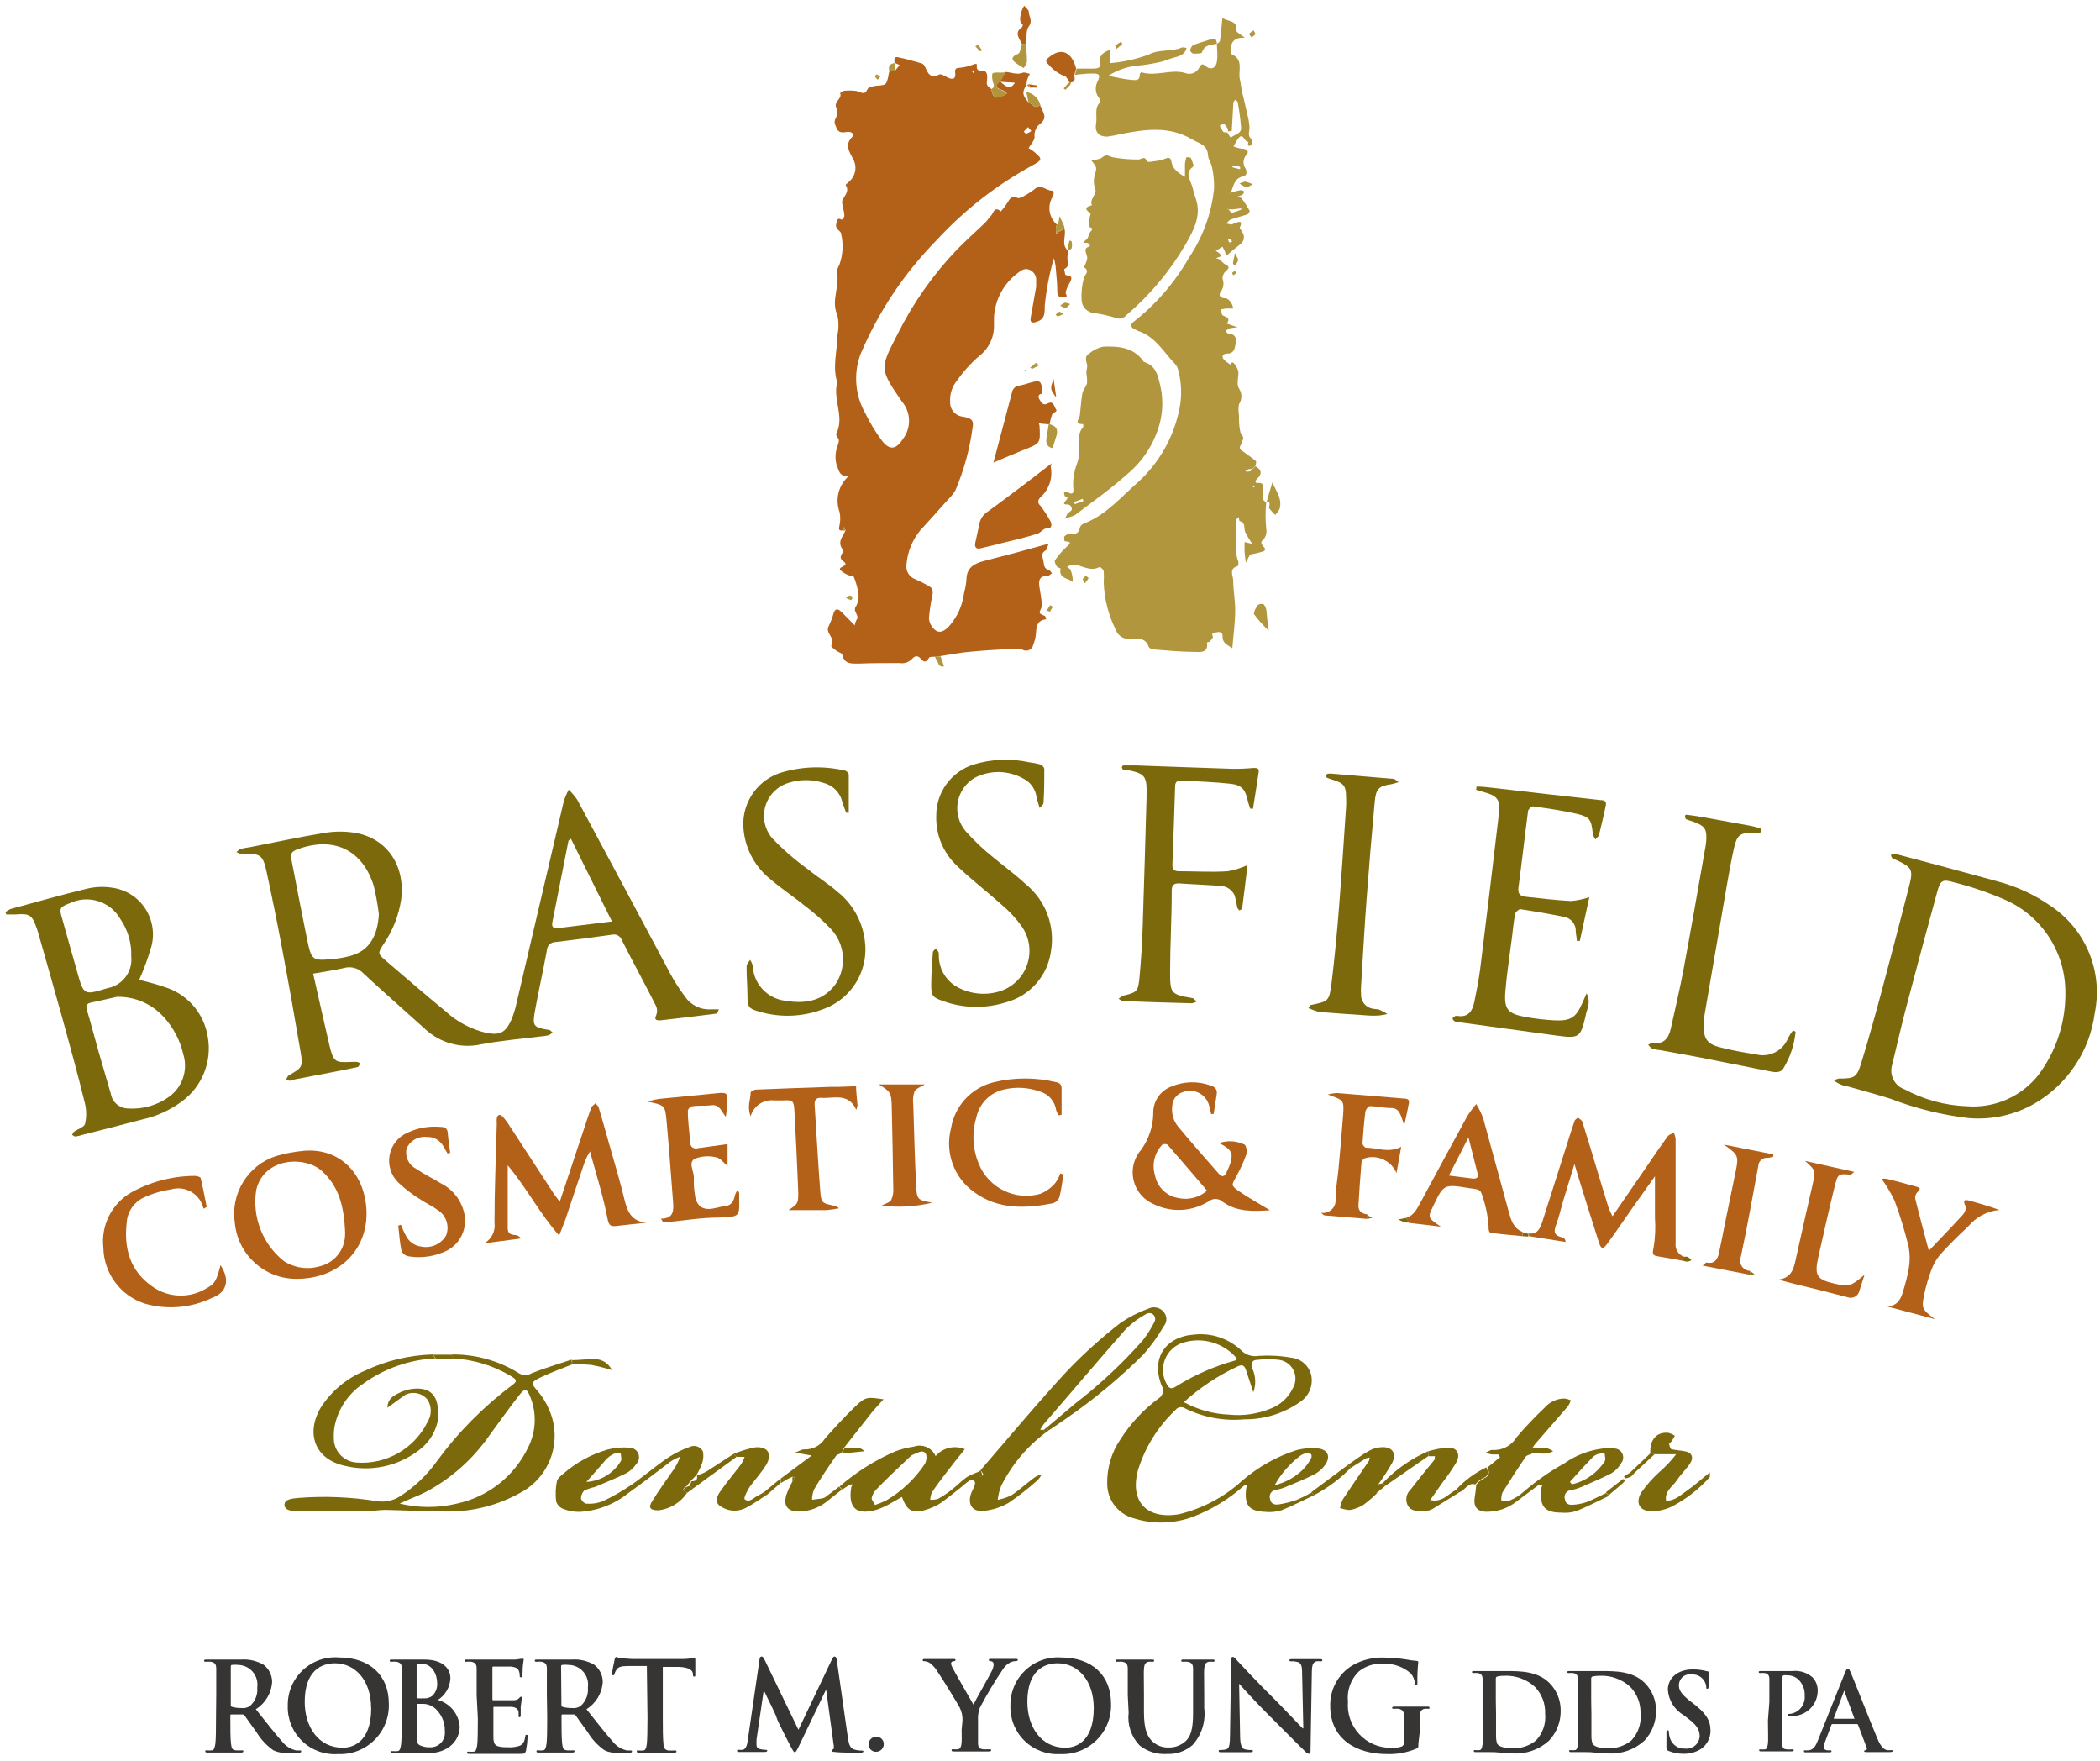 <?xml version="1.0" encoding="UTF-8" standalone="no"?>
<svg width="192px" height="161px" viewBox="0 0 192 161" version="1.1" xmlns="http://www.w3.org/2000/svg" xmlns:xlink="http://www.w3.org/1999/xlink">
    <!-- Generator: Sketch 41.1 (35376) - http://www.bohemiancoding.com/sketch -->
    <title>young-vertical-logo</title>
    <desc>Created with Sketch.</desc>
    <defs></defs>
    <g id="Page-1" stroke="none" stroke-width="1" fill="none" fill-rule="evenodd">
        <g id="Young-Website" transform="translate(-581, -8042)">
            <g id="BOTTOM-AREA-CONTACT" transform="translate(-60, 8015)">
                <g id="young-vertical-logo" transform="translate(641, 27)">
                    <g id="Layer_1">
                        <path d="M28.63,89 C29.14,91.25 29.63,93.44 30.13,95.6 C30.5,97.09 30.64,97.14 32.13,97.07 C32.3,97.059 32.47,97.059 32.64,97.07 C32.749,97.098 32.854,97.141 32.95,97.2 C32.86,97.32 32.8,97.52 32.69,97.54 C31.99,97.7 31.28,97.83 30.58,97.97 L26.98,98.66 C26.82,98.714 26.656,98.758 26.49,98.79 C26.38,98.79 26.27,98.71 26.17,98.66 C26.24,98.54 26.29,98.36 26.4,98.3 C27.63,97.6 27.72,97.53 27.48,96.15 C26.953,93.03 26.397,89.913 25.81,86.8 C25.37,84.44 24.89,82.08 24.38,79.72 C24.04,78.12 23.79,77.98 22.13,78.08 C21.96,78.08 21.79,77.96 21.62,77.89 C21.74,77.79 21.85,77.64 21.99,77.6 C22.277,77.532 22.567,77.478 22.86,77.44 C25.14,77 27.41,76.5 29.7,76.13 C30.617,75.98 31.553,75.98 32.47,76.13 C35.38,76.62 37.07,79.13 36.68,82.21 C36.461,83.678 35.911,85.077 35.07,86.3 C34.52,87.15 34.53,87.18 35.29,87.83 C37.09,89.37 38.88,90.92 40.71,92.42 C41.772,93.403 43.071,94.092 44.48,94.42 C45.68,94.64 46.18,94.42 46.71,93.32 C46.944,92.78 47.122,92.217 47.24,91.64 C48.68,85.52 50.1,79.39 51.54,73.27 C51.654,72.895 51.808,72.532 52,72.19 C52.292,72.468 52.554,72.776 52.78,73.11 C55.64,78.42 58.48,83.75 61.34,89.11 C61.725,89.807 62.159,90.475 62.64,91.11 C63.174,91.898 64.091,92.337 65.04,92.26 L65.73,92.26 C65.63,92.45 65.6,92.64 65.53,92.65 C63.817,92.87 62.1,93.077 60.38,93.27 C60.07,93.27 59.77,93.27 60,92.79 C60.101,92.536 60.101,92.254 60,92 C59,90 57.9,88 56.85,85.93 C56.722,85.563 56.338,85.352 55.96,85.44 C54.25,85.68 52.53,85.91 50.81,86.11 C50.377,86.099 50.016,86.438 50,86.87 C49.66,88.74 49.24,90.59 48.9,92.46 C48.66,93.79 48.79,93.93 50.17,94.14 C50.3,94.14 50.41,94.3 50.53,94.38 C50.416,94.489 50.284,94.577 50.14,94.64 C49.849,94.696 49.555,94.736 49.26,94.76 C47.5,94.98 45.73,95.13 43.99,95.46 C42.125,95.878 40.174,95.329 38.8,94 C36.95,92.33 35.07,90.69 33.25,89 C32.791,88.495 32.084,88.297 31.43,88.49 C30.58,88.68 29.7,88.82 28.63,89 L28.63,89 Z M34.63,83.49 C34.525,82.652 34.375,81.821 34.18,81 C33.18,77.78 30.66,76.48 27.47,77.54 C26.6,77.83 26.52,77.94 26.69,78.81 C27.13,81.09 27.57,83.36 28.03,85.63 C28.49,87.9 28.5,87.85 30.74,87.63 C31.242,87.571 31.737,87.468 32.22,87.32 C33.76,86.84 34.54,85.55 34.64,83.52 L34.63,83.49 Z M52.2,76.67 C52.09,76.77 51.98,76.81 51.97,76.88 C51.477,79.36 50.987,81.837 50.5,84.31 C50.4,84.81 50.68,84.88 51.08,84.83 L55.95,84.23 L52.2,76.67 Z" id="Shape" fill="#7C690C"></path>
                        <path d="M167.67,98.76 C167.808,98.684 167.956,98.627 168.11,98.59 C169.55,98.59 169.76,98.51 170.18,97.14 C170.87,94.89 171.5,92.61 172.11,90.33 C172.95,87.197 173.77,84.06 174.57,80.92 C174.93,79.5 174.79,79.29 173.48,78.66 C173.321,78.604 173.167,78.534 173.02,78.45 C172.944,78.368 172.898,78.262 172.89,78.15 C172.89,78.15 173.02,78.04 173.09,78.05 C173.296,78.07 173.5,78.107 173.7,78.16 C176.7,78.96 179.65,79.74 182.61,80.56 C184.368,81.02 186.03,81.789 187.52,82.83 C190.711,84.974 192.291,88.834 191.52,92.6 C191.071,96.059 189.043,99.113 186.03,100.87 C184.191,101.926 182.072,102.39 179.96,102.2 C177.529,101.915 175.143,101.323 172.86,100.44 C171.58,100.04 170.27,99.69 168.98,99.32 C168.5,99.258 168.047,99.064 167.67,98.76 L167.67,98.76 Z M188.83,90.47 C188.749,86.891 186.599,83.685 183.32,82.25 C181.817,81.592 180.261,81.06 178.67,80.66 C177.55,80.33 177.4,80.46 177.08,81.66 C176.133,85.113 175.203,88.573 174.29,92.04 C173.83,93.79 173.43,95.56 173,97.32 C172.708,98.258 173.213,99.258 174.14,99.58 C175.897,100.524 177.847,101.051 179.84,101.12 C182.34,101.315 184.774,100.259 186.34,98.3 C188.042,96.052 188.92,93.288 188.83,90.47 L188.83,90.47 Z" id="Shape" fill="#7C690C"></path>
                        <path d="M0.49,83.38 C0.636,83.261 0.797,83.164 0.97,83.09 C3.29,82.46 5.6,81.8 7.97,81.23 C8.711,81.057 9.478,81.026 10.23,81.14 C11.468,81.301 12.575,81.99 13.265,83.029 C13.956,84.069 14.162,85.357 13.83,86.56 C13.529,87.583 13.162,88.585 12.73,89.56 C13.45,89.76 14.21,89.93 14.94,90.19 C17.075,90.8 18.66,92.596 19,94.79 C19.4,97.057 18.468,99.354 16.6,100.7 C15.528,101.491 14.302,102.047 13,102.33 C11.17,102.82 9.33,103.28 7.49,103.75 C7.291,103.814 7.087,103.861 6.88,103.89 C6.79,103.89 6.69,103.79 6.59,103.74 C6.65,103.64 6.68,103.51 6.77,103.45 C7.1,103.21 7.67,103.04 7.77,102.75 C7.916,102.135 7.916,101.495 7.77,100.88 C7.17,98.42 6.5,95.98 5.83,93.54 C5.09,90.86 4.32,88.18 3.57,85.54 C3.51,85.34 3.46,85.13 3.39,84.94 C2.93,83.61 2.74,83.49 1.39,83.59 L0.58,83.59 L0.49,83.38 Z M10.68,91.12 C10.16,91.24 9.26,91.45 8.35,91.64 C7.92,91.73 7.82,91.9 7.95,92.34 C8.33,93.59 8.65,94.86 9.01,96.12 C9.37,97.38 9.76,98.71 10.14,100.01 C10.272,100.752 10.907,101.299 11.66,101.32 C13.021,101.426 14.376,101.043 15.48,100.24 C16.678,99.366 17.195,97.831 16.77,96.41 C16.484,95.14 15.875,93.965 15,93 C13.907,91.767 12.327,91.08 10.68,91.12 L10.68,91.12 Z M12,87.44 C12.044,86.216 11.694,85.01 11,84 C10.073,82.386 8.06,81.759 6.38,82.56 C5.48,82.91 5.38,83 5.68,83.96 C6.12,85.58 6.6,87.19 7.05,88.81 C7.66,90.99 7.65,90.99 9.82,90.33 C11.191,90.086 12.142,88.825 12,87.44 L12,87.44 Z" id="Shape" fill="#7C690C"></path>
                        <path d="M135,71.9 C135.56,71.9 136.11,71.98 136.67,72.04 C139.9,72.41 143.13,72.79 146.36,73.14 C146.77,73.14 146.89,73.31 146.81,73.67 C146.62,74.53 146.43,75.4 146.21,76.26 C146.21,76.44 145.98,76.57 145.86,76.73 C145.758,76.576 145.68,76.408 145.63,76.23 C145.49,74.92 145.38,74.68 144.15,74.39 C142.92,74.1 141.5,73.9 140.15,73.71 C140.02,73.71 139.73,73.97 139.71,74.13 C139.4,76.48 139.14,78.83 138.83,81.13 C138.75,81.71 139,81.92 139.48,81.97 C140.87,82.12 142.25,82.29 143.64,82.36 C144.209,82.311 144.77,82.194 145.31,82.01 L144.44,86.01 L144.17,86.01 C144.17,85.72 144.08,85.43 144.07,85.14 C144.1,84.49 143.641,83.92 143,83.81 C141.68,83.54 140.35,83.31 139,83.11 C138.86,83.11 138.57,83.36 138.53,83.53 C138.39,84.23 138.33,84.95 138.24,85.66 C138.03,87.34 137.76,89.01 137.63,90.66 C137.5,92.31 137.9,92.66 139.46,92.96 C140.333,93.115 141.215,93.219 142.1,93.27 C143.65,93.34 144.1,93.01 144.71,91.6 L145.06,90.8 C145.5,91.65 145.06,92.26 144.97,92.86 C144.5,94.86 144.39,94.94 142.3,94.66 L133.39,93.44 C133.264,93.439 133.138,93.415 133.02,93.37 C132.92,93.32 132.8,93.19 132.81,93.1 C132.82,93.01 132.96,92.92 133.06,92.87 C133.142,92.846 133.228,92.846 133.31,92.87 C134.25,93 134.61,92.41 134.78,91.65 C134.99,90.65 135.19,89.65 135.32,88.65 C135.9,83.983 136.463,79.317 137.01,74.65 C137.2,73.05 137.01,72.75 135.42,72.34 C135.26,72.34 135.11,72.24 134.96,72.19 L135,71.9 Z" id="Shape" fill="#7C690C"></path>
                        <path d="M102.27,91.3 C102.401,91.182 102.549,91.084 102.71,91.01 C103.93,90.72 104.06,90.64 104.18,89.38 C104.32,87.867 104.417,86.35 104.47,84.83 C104.61,80.83 104.71,76.83 104.83,72.83 L104.83,72.2 C104.83,71 104.56,70.72 103.42,70.46 C103.17,70.4 102.92,70.4 102.67,70.35 C102.67,70.35 102.57,70.22 102.57,70.15 C102.57,70.08 102.65,69.97 102.7,69.97 L103.84,69.97 C106.84,70.07 109.75,70.19 112.71,70.28 C113.341,70.285 113.972,70.259 114.6,70.2 C114.9,70.2 115.13,70.2 115.08,70.58 C114.92,71.7 114.73,72.81 114.56,73.92 L114.31,73.92 C114.224,73.691 114.151,73.457 114.09,73.22 C113.88,72.22 113.56,71.77 112.55,71.65 C111.04,71.48 109.55,71.44 108,71.35 C107.65,71.35 107.45,71.46 107.44,71.85 C107.367,74.257 107.283,76.663 107.19,79.07 C107.19,79.52 107.4,79.64 107.81,79.64 C109.29,79.64 110.81,79.74 112.25,79.64 C112.875,79.531 113.483,79.343 114.06,79.08 C113.9,80.37 113.75,81.7 113.57,83.03 C113.57,83.11 113.41,83.16 113.33,83.23 C113.26,83.14 113.15,83.06 113.12,82.95 C113.067,82.578 112.987,82.21 112.88,81.85 C112.65,81.33 112.139,80.99 111.57,80.98 C110.31,80.88 109.04,80.84 107.78,80.75 C107.26,80.75 107.14,80.96 107.13,81.42 C107.13,83.91 106.98,86.42 106.98,88.9 C106.98,90.83 107.08,90.9 108.98,91.23 C109.14,91.23 109.27,91.44 109.41,91.55 C109.277,91.629 109.132,91.683 108.98,91.71 C106.867,91.657 104.757,91.59 102.65,91.51 C102.56,91.5 102.45,91.4 102.27,91.3 L102.27,91.3 Z" id="Shape" fill="#7C690C"></path>
                        <path d="M77.36,74.29 C77.24,73.94 77.1,73.61 77.01,73.29 C76.804,72.447 76.151,71.785 75.31,71.57 C74.257,71.226 73.123,71.226 72.07,71.57 C71.058,71.883 70.271,72.683 69.975,73.699 C69.679,74.716 69.914,75.813 70.6,76.62 C71.587,77.655 72.668,78.596 73.83,79.43 C74.71,80.15 75.69,80.75 76.55,81.5 C77.926,82.585 78.826,84.163 79.06,85.9 C79.443,88.401 78.16,90.862 75.89,91.98 C73.841,92.945 71.506,93.112 69.34,92.45 C68.46,92.2 68.34,92.03 68.34,91.09 C68.34,90.15 68.25,89.23 68.26,88.31 C68.26,88.12 68.47,87.93 68.58,87.74 C68.686,87.896 68.767,88.068 68.82,88.25 C68.878,89.888 70.106,91.247 71.73,91.47 C73.51,91.77 75.22,91.58 76.4,89.95 C77.432,88.389 77.267,86.327 76,84.95 C75.248,84.154 74.428,83.424 73.55,82.77 C72.55,81.95 71.43,81.23 70.44,80.37 C69.084,79.291 68.207,77.721 68,76 C67.686,73.695 69.023,71.483 71.21,70.69 C73.15,70.066 75.223,69.976 77.21,70.43 C77.36,70.43 77.6,70.67 77.6,70.8 L77.6,74.3 L77.36,74.29 Z" id="Shape" fill="#7C690C"></path>
                        <path d="M95.06,73.86 C94.947,73.532 94.85,73.198 94.77,72.86 C94.673,72.13 94.22,71.497 93.56,71.17 C92.203,70.413 90.56,70.376 89.17,71.07 C88.328,71.542 87.741,72.367 87.571,73.317 C87.401,74.268 87.664,75.245 88.29,75.98 C89.074,76.863 89.934,77.676 90.86,78.41 C91.86,79.24 92.86,79.96 93.79,80.83 C95.6,82.305 96.478,84.638 96.09,86.94 C95.791,89.187 94.17,91.034 91.98,91.62 C90.11,92.212 88.098,92.177 86.25,91.52 C85.25,91.16 85.13,91.05 85.14,89.96 C85.15,88.87 85.22,88.02 85.29,87.05 C85.29,86.93 85.46,86.82 85.56,86.7 C85.65,86.83 85.79,86.94 85.82,87.08 C85.85,87.22 85.82,87.59 85.87,87.84 C86.017,88.861 86.641,89.752 87.55,90.24 C88.759,90.893 90.184,91.02 91.49,90.59 C92.653,90.195 93.56,89.274 93.936,88.105 C94.313,86.937 94.114,85.659 93.4,84.66 C92.885,83.94 92.28,83.288 91.6,82.72 C90.25,81.5 88.8,80.4 87.49,79.14 C86.238,77.964 85.55,76.307 85.6,74.59 C85.581,72.448 86.959,70.543 89,69.89 C90.663,69.378 92.432,69.309 94.13,69.69 C94.468,69.728 94.802,69.791 95.13,69.88 C95.306,69.952 95.436,70.105 95.48,70.29 C95.48,71.34 95.48,72.4 95.4,73.45 C95.38,73.55 95.24,73.64 95.06,73.86 L95.06,73.86 Z" id="Shape" fill="#7C690C"></path>
                        <path d="M164.17,94.31 C164.055,95.492 163.676,96.634 163.06,97.65 C162.77,98.15 162.16,98 161.66,97.9 L155.57,96.69 C154.33,96.45 153.08,96.23 151.83,96 C151.58,95.979 151.332,95.936 151.09,95.87 C150.93,95.81 150.82,95.63 150.69,95.5 C150.83,95.44 150.98,95.32 151.11,95.34 C152.11,95.5 152.57,94.89 152.76,94.02 C153.16,92.21 153.59,90.4 153.93,88.58 C154.61,84.97 155.23,81.34 155.87,77.73 C155.931,77.44 155.974,77.146 156,76.85 C156.06,75.78 155.88,75.52 154.9,75.14 C154.66,75.05 154.41,75 154.18,74.89 C154.1,74.89 154.07,74.7 154.06,74.59 C154.05,74.48 154.19,74.47 154.26,74.48 C154.8,74.55 155.34,74.63 155.88,74.73 L160.12,75.5 C160.406,75.559 160.686,75.639 160.96,75.74 C160.96,75.74 161.04,75.88 161.03,75.95 C161.02,76.02 160.94,76.11 160.89,76.12 L160.26,76.12 C159.11,76.12 158.81,76.32 158.54,77.51 C158.27,78.7 158.06,79.91 157.85,81.12 C157.183,84.987 156.517,88.857 155.85,92.73 C155.794,93.06 155.764,93.395 155.76,93.73 C155.76,94.93 156.07,95.43 157.24,95.73 C158.41,96.03 159.47,96.21 160.6,96.39 C161.808,96.678 163.043,96.029 163.49,94.87 C163.62,94.633 163.767,94.405 163.93,94.19 L164.17,94.31 Z" id="Shape" fill="#7C690C"></path>
                        <path d="M119.63,92.15 C119.78,91.93 119.8,91.88 119.83,91.87 C121.48,91.53 121.53,91.54 121.75,89.8 C122.03,87.5 122.25,85.18 122.43,82.87 C122.67,79.87 122.86,76.8 123.07,73.77 C123.086,73.474 123.086,73.176 123.07,72.88 C123.07,71.82 122.85,71.59 121.83,71.27 C121.667,71.227 121.506,71.173 121.35,71.11 C121.285,71.068 121.244,70.997 121.24,70.92 C121.252,70.837 121.304,70.766 121.38,70.73 C121.542,70.706 121.708,70.706 121.87,70.73 L127.42,71.2 C127.52,71.2 127.61,71.32 127.87,71.49 C127.664,71.566 127.454,71.63 127.24,71.68 C126.08,71.84 125.8,72.08 125.69,73.28 C125.417,76.227 125.17,79.173 124.95,82.12 C124.75,84.77 124.61,87.43 124.44,90.12 C124.42,90.373 124.42,90.627 124.44,90.88 C124.404,91.549 124.894,92.132 125.56,92.21 C125.76,92.27 125.99,92.21 126.18,92.33 C126.411,92.435 126.635,92.555 126.85,92.69 C126.587,92.753 126.319,92.8 126.05,92.83 C125.754,92.848 125.456,92.848 125.16,92.83 C123.64,92.72 122.16,92.63 120.61,92.51 C120.276,92.411 119.949,92.291 119.63,92.15 L119.63,92.15 Z" id="Shape" fill="#7C690C"></path>
                        <path d="M139.73,112.75 C140.56,112.86 140.81,112.31 141.02,111.66 C141.78,109.25 142.55,106.84 143.32,104.43 C143.53,103.79 143.72,103.14 143.95,102.51 C143.95,102.37 144.15,102.27 144.26,102.15 C144.4,102.28 144.62,102.38 144.67,102.54 C145.07,103.78 145.44,105.04 145.82,106.29 C146.2,107.54 146.64,109.03 147.07,110.4 C147.174,110.667 147.294,110.928 147.43,111.18 L150.72,106.39 C151.29,105.55 151.86,104.71 152.46,103.89 C152.58,103.72 152.84,103.65 153.04,103.53 C153.119,103.715 153.173,103.91 153.2,104.11 L153.2,111.22 L153.2,113.63 C153.128,114.2 153.479,114.738 154.03,114.9 L154.03,115.28 C153.25,115.14 152.46,114.98 151.68,114.86 C151.2,114.78 151.01,114.75 151.18,114.09 C151.334,113.175 151.378,112.245 151.31,111.32 L151.31,107.52 L149.22,110.46 C148.47,111.53 147.74,112.61 146.97,113.67 C146.56,114.23 146.39,114.21 146.18,113.55 C145.57,111.67 144.99,109.77 144.4,107.89 L143.95,106.4 C143.56,107.69 143.25,108.68 142.95,109.67 C142.72,110.44 142.55,111.22 142.27,111.97 C141.99,112.72 142.18,112.97 142.9,113.13 C143,113.13 143.09,113.27 143.15,113.53 L139.81,113 C139.788,112.915 139.761,112.832 139.73,112.75 L139.73,112.75 Z" id="Shape" fill="#B36018"></path>
                        <path d="M51.18,109.85 L53.32,103.41 C53.56,102.69 53.79,101.97 54.05,101.26 C54.11,101.1 54.31,100.99 54.44,100.85 C54.54,100.98 54.7,101.09 54.74,101.24 C55.07,102.33 55.37,103.43 55.68,104.52 C56.16,106.22 56.68,107.92 57.09,109.64 C57.36,110.77 57.75,111.64 59.09,111.77 C58.2,111.87 57.3,111.95 56.41,112.06 C55.83,112.13 55.66,112.06 55.53,111.32 C55.14,109.32 54.53,107.41 53.94,105.25 C53.775,105.52 53.628,105.8 53.5,106.09 C52.9,107.85 52.32,109.61 51.73,111.37 C51.57,111.84 51.37,112.3 51.12,112.94 C49.31,110.88 48.12,108.54 46.42,106.52 L46.42,112.27 C46.42,112.7 46.65,112.87 47.05,112.89 C47.285,112.891 47.504,113.011 47.63,113.21 L44.28,113.65 C44.953,113.27 45.322,112.515 45.21,111.75 C45.21,108.75 45.34,105.75 45.42,102.75 C45.407,102.58 45.407,102.41 45.42,102.24 C45.48,101.9 45.69,101.8 45.94,102.05 C46.195,102.331 46.423,102.635 46.62,102.96 L50.7,109.22 L51.18,109.85 Z" id="Shape" fill="#B36018"></path>
                        <path d="M110.74,101.84 C110.68,101.61 110.63,101.38 110.57,101.15 C110.461,100.625 110.124,100.175 109.651,99.922 C109.178,99.669 108.617,99.639 108.12,99.84 C107.581,100.014 107.207,100.504 107.18,101.07 C107.082,101.753 107.274,102.445 107.71,102.98 C108.92,104.44 110.18,105.86 111.43,107.29 C111.75,107.66 112,107.54 112.16,107.12 C112.25,106.89 112.38,106.66 112.46,106.42 C112.78,105.42 112.62,105.06 111.46,104.49 C112.217,104.229 113.047,104.276 113.77,104.62 C113.93,104.67 114.04,105.25 113.96,105.5 C113.704,106.211 113.39,106.901 113.02,107.56 C112.6,108.32 112.53,108.36 113.25,108.87 C113.97,109.38 115.06,109.99 116.11,110.63 C114.54,110.73 113.11,110.79 111.82,109.88 C111.458,109.531 110.892,109.505 110.5,109.82 C108.989,110.762 107.1,110.86 105.5,110.08 C104.559,109.69 103.865,108.869 103.637,107.876 C103.408,106.884 103.674,105.842 104.35,105.08 C105.032,104.127 105.412,102.991 105.44,101.82 C105.392,100.726 106.048,99.724 107.07,99.33 C108.21,98.84 109.493,98.801 110.66,99.22 C111.08,99.35 111.32,99.57 111.24,100.04 C111.16,100.51 111.05,101.23 110.96,101.82 L110.74,101.84 Z M110.36,108.84 C109.16,107.43 107.96,106.03 106.75,104.64 C106.597,104.556 106.413,104.556 106.26,104.64 C105.551,105.386 105.298,106.456 105.6,107.44 C105.801,108.507 106.648,109.335 107.72,109.51 C108.652,109.721 109.628,109.476 110.35,108.85 L110.36,108.84 Z" id="Shape" fill="#B36018"></path>
                        <path d="M27.09,116.9 C24.179,116.903 21.744,114.689 21.47,111.79 C21.063,109.1 22.662,106.51 25.25,105.67 C26.096,105.427 26.963,105.267 27.84,105.19 C30.84,104.96 33.15,106.96 33.48,110.26 C33.85,114.06 31.1,116.91 27.09,116.9 L27.09,116.9 Z M31.56,112.8 C31.47,110.17 30.94,108.42 29.43,107.04 C27.92,105.66 24.15,105.76 23.43,108.76 C23.035,111.218 23.989,113.7 25.93,115.26 C26.893,115.9 28.09,116.083 29.2,115.76 C30.584,115.453 31.565,114.218 31.55,112.8 L31.56,112.8 Z" id="Shape" fill="#B36018"></path>
                        <path d="M18.61,110.49 C18.468,109.845 18.064,109.289 17.495,108.955 C16.925,108.621 16.242,108.539 15.61,108.73 C14.741,108.859 13.895,109.115 13.1,109.49 C12.241,109.908 11.667,110.748 11.59,111.7 C11.31,114.09 11.87,116.18 13.94,117.61 C15.428,118.66 17.403,118.708 18.94,117.73 C19.65,117.34 19.8,117.04 20.16,115.65 C21.05,116.98 20.76,118.15 19.36,118.65 C17.439,119.571 15.245,119.749 13.2,119.15 C10.997,118.421 9.494,116.38 9.45,114.06 C9.215,112.016 10.217,110.027 12,109 C13.782,108.014 15.784,107.495 17.82,107.49 C18,107.49 18.32,107.58 18.35,107.69 C18.56,108.56 18.72,109.45 18.9,110.33 L18.61,110.49 Z" id="Shape" fill="#B36018"></path>
                        <path d="M97.23,107.37 C97.11,108.06 97.04,108.76 96.86,109.43 C96.76,109.697 96.542,109.904 96.27,109.99 C93.77,110.48 91.27,110.58 89.09,108.99 C87.225,107.678 86.372,105.346 86.95,103.14 C87.29,101.066 88.845,99.401 90.89,98.92 C92.75,98.473 94.69,98.473 96.55,98.92 C96.86,98.98 97.07,99.11 97.06,99.51 L97.06,101.9 L96.8,101.95 C96.699,101.813 96.622,101.662 96.57,101.5 C96.461,100.681 95.876,100.004 95.08,99.78 C93.999,99.385 92.825,99.326 91.71,99.61 C90.481,99.912 89.533,100.891 89.27,102.13 C88.849,103.522 88.923,105.017 89.48,106.36 C90.368,108.591 92.801,109.788 95.11,109.13 C95.646,108.917 96.12,108.573 96.49,108.13 C96.687,107.867 96.839,107.573 96.94,107.26 L97.23,107.37 Z" id="Shape" fill="#B36018"></path>
                        <path d="M60.43,111.4 C61.61,111.4 61.59,110.64 61.54,109.9 C61.35,107.37 61.16,104.85 60.93,102.33 C60.81,101.04 60.73,101 59.15,100.69 C59.74,100.56 60.04,100.47 60.35,100.44 C62.2,100.25 64.04,100.09 65.89,99.9 C66.24,99.9 66.48,99.9 66.48,100.31 C66.498,100.906 66.457,101.502 66.36,102.09 C65.96,101.61 65.81,100.92 65.01,101.03 C64.43,101.11 63.83,101.03 63.24,101.13 C63.061,101.193 62.928,101.345 62.89,101.53 C62.89,102.53 63.03,103.47 63.11,104.43 C63.094,104.602 63.166,104.77 63.301,104.876 C63.437,104.983 63.617,105.015 63.78,104.96 L66.52,104.58 L66.52,106.58 C66.17,106.3 65.85,105.86 65.52,105.8 C64.857,105.632 64.158,105.674 63.52,105.92 C62.89,106.28 63.46,107.06 63.44,107.66 C63.419,108.209 63.456,108.759 63.55,109.3 C63.583,109.683 63.758,110.039 64.04,110.3 C64.79,110.78 65.6,110.3 66.38,110.24 C66.9,110.17 67.11,109.73 67.2,109.24 C67.26,109.071 67.34,108.909 67.44,108.76 C67.53,108.94 67.58,109.01 67.58,109.07 C67.58,111.21 67.85,111.23 65.65,111.3 C64.13,111.3 62.65,111.56 61.11,111.7 C60.947,111.715 60.783,111.715 60.62,111.7 L60.43,111.4 Z" id="Shape" fill="#B36018"></path>
                        <path d="M128.56,111.33 C129.28,111.11 129.56,110.48 129.89,109.89 C131.31,107.26 132.72,104.63 134.16,102.01 C134.404,101.628 134.675,101.264 134.97,100.92 C135.22,101.326 135.431,101.754 135.6,102.2 C136.4,105.07 137.16,107.96 137.96,110.83 C138.16,111.56 138.39,112.3 139.21,112.61 L139.21,113 C138.33,112.91 137.44,112.84 136.57,112.73 C136.23,112.73 136.08,112.68 136.1,112.09 C136.024,111.043 135.798,110.013 135.43,109.03 C135.362,108.884 135.234,108.775 135.08,108.73 C134.833,108.673 134.582,108.633 134.33,108.61 C132,108.23 132,108.23 131.01,110.3 C130.53,111.3 130.53,111.3 131.73,112.13 L128.79,111.78 L128.56,111.33 Z M132.47,107.46 L134.71,107.74 C135.04,107.74 135.18,107.61 135.1,107.29 C134.85,106.29 134.58,105.24 134.26,103.97 L132.47,107.46 Z" id="Shape" fill="#B36018"></path>
                        <path d="M76.71,110.45 C76.314,110.531 75.913,110.588 75.51,110.62 L72.09,110.62 C72.99,110.02 73.02,110.02 72.97,108.62 C72.88,106.25 72.76,103.89 72.63,101.53 C72.58,100.61 72.49,100.53 71.56,100.59 L70.8,100.59 C69.818,100.47 68.895,101.086 68.63,102.04 C68.28,101.12 68.63,100.49 68.63,99.86 C68.63,99.77 68.94,99.61 69.11,99.6 C71.39,99.5 73.67,99.43 75.94,99.35 L76.7,99.35 L78.27,99.29 C78.27,99.87 78.36,100.46 78.4,101.04 C78.378,101.18 78.341,101.318 78.29,101.45 C77.56,99.83 76.19,100.45 75.03,100.35 C74.58,100.35 74.46,100.59 74.48,100.99 C74.65,103.6 74.79,106.22 74.99,108.83 C75.08,109.99 75.15,109.98 76.28,110.22 C76.45,110.22 76.54,110.33 76.71,110.45 L76.71,110.45 Z" id="Shape" fill="#B36018"></path>
                        <path d="M176.89,120.58 L172.57,119.43 C173.51,119.35 173.81,118.72 174.01,117.99 C174.221,117.335 174.388,116.667 174.51,115.99 C174.63,115.329 174.63,114.651 174.51,113.99 C174.164,112.556 173.733,111.143 173.22,109.76 C172.887,109.057 172.489,108.388 172.03,107.76 C172.189,107.735 172.351,107.735 172.51,107.76 C173.41,107.98 174.3,108.22 175.2,108.47 C175.47,108.54 175.69,108.63 175.34,108.94 C175.175,109.094 175.087,109.314 175.1,109.54 C175.48,111.09 175.9,112.63 176.35,114.33 C177.46,113.16 178.48,112.12 179.45,111.05 C179.63,110.86 179.8,110.46 179.71,110.27 C179.46,109.74 179.55,109.61 180.1,109.76 C180.99,110.01 181.87,110.26 182.79,110.6 C181.676,110.709 180.651,111.255 179.94,112.12 C179.04,112.95 178.16,113.82 177.35,114.73 C177.004,115.152 176.736,115.633 176.56,116.15 C176.335,116.754 176.147,117.372 176,118 C175.65,119.61 175.65,119.62 176.89,120.58 L176.89,120.58 Z" id="Shape" fill="#B36018"></path>
                        <path d="M125,111.42 L121.1,111.1 C121.03,111.1 120.97,111.01 120.78,110.86 C121.135,110.918 121.497,110.807 121.758,110.56 C122.019,110.313 122.149,109.958 122.11,109.6 C122.11,108.67 122.3,107.75 122.38,106.83 C122.53,105.19 122.68,103.55 122.8,101.91 C122.89,100.57 122.87,100.57 121.39,100.05 C121.658,99.977 121.933,99.93 122.21,99.91 C124.27,100.07 126.33,100.26 128.39,100.42 C128.72,100.42 128.87,100.55 128.81,100.86 C128.7,101.43 128.58,101.99 128.39,102.86 C128.06,102.01 128.02,101.26 127.13,101.28 C126.5,101.28 125.87,101.12 125.24,101.11 C125.1,101.11 124.86,101.43 124.83,101.63 C124.71,102.63 124.63,103.56 124.57,104.53 C124.57,104.66 124.78,104.91 124.9,104.91 C125.9,104.91 126.95,105.43 128.11,104.83 L127.68,107.23 C127.213,106.134 126.012,105.546 124.86,105.85 C124.679,105.907 124.537,106.049 124.48,106.23 C124.367,107.563 124.273,108.897 124.2,110.23 C124.2,110.76 124.55,110.95 125.02,111.01 L125,111.42 Z" id="Shape" fill="#B36018"></path>
                        <path d="M36.65,111.95 C36.8,112.29 36.93,112.64 37.11,112.95 C37.375,113.5 37.903,113.877 38.51,113.95 C39.402,114.134 40.313,113.733 40.78,112.95 C41.125,112.089 40.805,111.104 40.02,110.61 C39.55,110.26 39.02,110.02 38.51,109.69 C37.755,109.233 37.051,108.696 36.41,108.09 C35.745,107.436 35.45,106.493 35.625,105.577 C35.8,104.661 36.421,103.893 37.28,103.53 C38.216,103.092 39.252,102.913 40.28,103.01 C40.67,103.01 40.91,103.13 40.94,103.58 C40.97,104.03 41.08,104.77 41.16,105.37 L40.92,105.44 L40.51,104.74 C40.207,104.214 39.636,103.902 39.03,103.93 C38.249,103.833 37.497,104.259 37.18,104.98 C37.005,105.706 37.342,106.458 38,106.81 C38.73,107.31 39.53,107.7 40.29,108.16 C41.407,108.713 42.208,109.749 42.46,110.97 C42.728,112.294 42.104,113.639 40.92,114.29 C39.819,114.848 38.568,115.041 37.35,114.84 C37.07,114.79 36.832,114.607 36.71,114.35 C36.55,113.59 36.5,112.81 36.41,112.04 L36.65,111.95 Z" id="Shape" fill="#B36018"></path>
                        <path d="M170.47,116.53 L170,118 C169.949,118.23 169.8,118.426 169.593,118.537 C169.385,118.648 169.14,118.664 168.92,118.58 C168.06,118.37 167.21,118.13 166.35,117.92 C165.13,117.62 163.9,117.34 162.6,116.97 C163.91,116.8 164.03,115.81 164.24,114.85 C164.73,112.63 165.24,110.42 165.74,108.2 C166.01,106.98 165.99,106.98 165.03,106.12 L169.53,107.12 C169.31,107.29 169.25,107.38 169.19,107.38 C168.04,107.27 168.03,107.29 167.71,108.58 C167.19,110.7 166.71,112.84 166.23,114.98 C165.87,116.62 166.14,116.98 167.74,117.34 C169.06,117.64 169.19,117.6 170.47,116.53 L170.47,116.53 Z" id="Shape" fill="#B36018"></path>
                        <path d="M80.35,99.13 L84.55,99.13 C84.21,99.35 83.76,99.48 83.61,99.77 C83.478,100.166 83.44,100.587 83.5,101 C83.57,103.4 83.64,105.8 83.75,108.2 C83.82,109.68 83.85,109.68 85.23,109.94 C83.715,110.304 82.147,110.396 80.6,110.21 C80.94,110.02 81.34,109.93 81.49,109.68 C81.643,109.338 81.705,108.963 81.67,108.59 C81.637,106.103 81.59,103.617 81.53,101.13 C81.5,99.88 81.41,99.77 80.35,99.13 L80.35,99.13 Z" id="Shape" fill="#B36018"></path>
                        <path d="M160,116.53 L155.67,115.69 C155.88,115.52 155.97,115.4 156.03,115.41 C156.75,115.56 157.03,115.14 157.16,114.55 C157.38,113.55 157.57,112.55 157.77,111.55 C158.08,110.06 158.39,108.55 158.69,107.09 C158.99,105.63 158.91,105.56 157.62,104.63 L162.13,105.52 L162.13,105.73 C161.965,105.786 161.794,105.823 161.62,105.84 C161.407,105.815 161.194,105.879 161.031,106.018 C160.868,106.156 160.77,106.356 160.76,106.57 C160.24,109.34 159.76,112.12 159.16,114.89 C159.05,115.172 159.083,115.489 159.247,115.743 C159.412,115.996 159.688,116.155 159.99,116.17 L160,116.53 Z" id="Shape" fill="#B36018"></path>
                        <path d="M128.56,111.33 L128.8,111.74 C128.681,111.762 128.559,111.762 128.44,111.74 C128.234,111.663 128.034,111.573 127.84,111.47 L128.56,111.33 Z" id="Shape" fill="#7C690C"></path>
                        <path d="M153.95,115.27 L153.95,114.89 C154.072,114.864 154.198,114.864 154.32,114.89 C154.441,114.977 154.549,115.082 154.64,115.2 C154.537,115.26 154.426,115.304 154.31,115.33 C154.188,115.327 154.067,115.307 153.95,115.27 L153.95,115.27 Z" id="Shape" fill="#7C690C"></path>
                        <polygon id="Shape" fill="#7C690C" points="125 111.42 125 111.09 125.47 111.32"></polygon>
                        <path d="M139.22,113 L139.22,112.65 L139.74,112.79 C139.744,112.873 139.744,112.957 139.74,113.04 L139.22,113 Z" id="Shape" fill="#7C690C"></path>
                        <polygon id="Shape" fill="#7C690C" points="160 116.53 160 116.2 160.42 116.47"></polygon>
                        <path d="M120.15,136.67 C119.15,137.14 118.15,137.67 117.15,138.06 C116.671,138.205 116.168,138.253 115.67,138.2 C114.17,138.13 113.75,137.59 113.94,136.02 L114.03,135.72 L113.74,135.8 C112.382,137.013 110.817,137.972 109.12,138.63 C107.326,139.31 105.352,139.352 103.53,138.75 C102.153,138.322 101.218,137.042 101.23,135.6 C101.206,134.151 101.636,132.731 102.46,131.54 C103.372,130.111 104.538,128.86 105.9,127.85 C106.1,127.737 106.246,127.548 106.305,127.326 C106.363,127.103 106.329,126.867 106.21,126.67 C105.21,124.18 106.53,122.17 109.21,121.99 C110.79,121.825 112.362,122.363 113.51,123.46 C113.925,123.865 114.51,124.044 115.08,123.94 C116.083,123.875 117.091,123.932 118.08,124.11 C118.953,124.204 119.674,124.836 119.88,125.69 C120.082,126.635 119.685,127.606 118.88,128.14 C117.384,129.199 115.592,129.759 113.76,129.74 C111.899,129.913 110.026,129.567 108.35,128.74 C108.064,128.543 107.674,128.61 107.47,128.89 C105.862,130.407 104.677,132.316 104.03,134.43 C103.3,137.26 104.83,138.88 107.73,138.43 C109.917,137.917 111.936,136.85 113.59,135.33 C115.027,134.093 116.696,133.154 118.5,132.57 C119.151,132.392 119.829,132.334 120.5,132.4 C121.43,132.5 121.69,133.18 121.13,133.94 C120.883,134.281 120.561,134.561 120.19,134.76 C119.33,135.2 118.43,135.56 117.54,135.93 C117.267,136.045 116.982,136.128 116.69,136.18 C116.497,136.191 116.319,136.289 116.206,136.446 C116.094,136.604 116.058,136.804 116.11,136.99 C116.18,137.5 116.57,137.58 116.96,137.51 C117.497,137.424 118.026,137.29 118.54,137.11 C119.006,136.913 119.46,136.689 119.9,136.44 L120.15,136.67 Z M108.24,128.17 C109.507,128.863 110.917,129.253 112.36,129.31 C113.667,129.446 114.986,129.253 116.2,128.75 C117.078,128.411 117.794,127.749 118.2,126.9 C118.499,126.396 118.522,125.775 118.261,125.25 C118.001,124.725 117.492,124.367 116.91,124.3 C116.282,124.221 115.648,124.221 115.02,124.3 C114.54,124.3 114.31,124.51 114.51,125.12 C114.818,125.798 114.846,126.571 114.59,127.27 C114.34,126.51 114.13,125.86 113.91,125.21 C113.78,124.84 113.59,124.69 113.16,124.9 C111.366,125.738 109.707,126.84 108.24,128.17 L108.24,128.17 Z M113.08,124.17 C111.889,122.755 109.97,122.185 108.2,122.72 C107.438,122.944 106.819,123.503 106.52,124.239 C106.22,124.975 106.272,125.807 106.66,126.5 C106.89,126.95 107.1,127 107.52,126.74 C109.198,125.688 111.021,124.886 112.93,124.36 C113,124.35 113,124.25 113.08,124.18 L113.08,124.17 Z M116.54,135.76 C117.508,135.531 118.396,135.043 119.11,134.35 C119.402,134.053 119.651,133.716 119.85,133.35 C120.03,133.01 119.85,132.75 119.44,132.83 C119.234,132.872 119.04,132.957 118.87,133.08 C117.914,133.804 117.12,134.72 116.54,135.77 L116.54,135.76 Z" id="Shape" fill="#7C690C"></path>
                        <path d="M89.64,134.4 C92.29,131.34 94.87,128.22 97.64,125.24 C99.137,123.685 100.744,122.242 102.45,120.92 C103.25,120.38 104.113,119.94 105.02,119.61 C105.499,119.387 106.068,119.519 106.4,119.93 C106.72,120.304 106.72,120.856 106.4,121.23 C105.871,122.141 105.255,122.998 104.56,123.79 C102.406,125.936 100.063,127.884 97.56,129.61 C97.01,130.01 96.45,130.37 95.89,130.75 L95.69,130.5 L98.3,128.3 C100.545,126.574 102.618,124.635 104.49,122.51 C104.901,121.979 105.259,121.41 105.56,120.81 C105.669,120.593 105.621,120.331 105.441,120.167 C105.262,120.004 104.995,119.981 104.79,120.11 C104.125,120.472 103.513,120.923 102.97,121.45 C100.42,124.33 97.97,127.26 95.43,130.18 C95.307,130.345 95.196,130.518 95.1,130.7 L95.4,130.7 L95.62,130.94 C93.892,132.231 92.492,133.909 91.53,135.84 C91.372,136.245 91.268,136.668 91.22,137.1 C91.649,137.017 92.066,136.88 92.46,136.69 C93.13,136.26 93.73,135.69 94.36,135.23 C94.61,135 94.918,134.841 95.25,134.77 C95.147,134.963 95.019,135.141 94.87,135.3 C94.025,136.057 93.13,136.755 92.19,137.39 C91.5,137.788 90.733,138.034 89.94,138.11 C88.94,138.22 88.46,137.56 88.76,136.59 C88.85,136.31 89.02,136.06 89.11,135.78 C89.2,135.5 89.11,135.41 89.06,135.36 C88.915,135.288 88.745,135.288 88.6,135.36 C88.363,135.53 88.136,135.713 87.92,135.91 C87.29,136.41 86.68,136.91 86.02,137.38 C85.633,137.634 85.212,137.832 84.77,137.97 C83.46,138.41 82.94,138.15 82.46,136.83 C82.02,137.08 81.6,137.34 81.16,137.57 C80.84,137.742 80.505,137.886 80.16,138 C78.3,138.55 77.52,137.85 77.83,135.95 L77.94,135.67 L77.65,135.74 L77.02,136.15 L76.75,135.89 C78.269,134.567 79.983,133.484 81.83,132.68 C82.381,132.467 82.955,132.32 83.54,132.24 C84.329,131.954 85.205,132.33 85.54,133.1 C86.199,132.333 87.278,132.078 88.21,132.47 C87.58,133.26 87.01,133.96 86.46,134.69 C86.02,135.26 85.59,135.83 85.2,136.43 C85.111,136.639 85.061,136.863 85.05,137.09 C85.29,137.106 85.53,137.079 85.76,137.01 C86.203,136.766 86.624,136.485 87.02,136.17 C87.49,135.81 87.9,135.37 88.38,135.03 C88.736,134.827 89.111,134.659 89.5,134.53 L89.56,135.01 C89.68,134.94 89.91,134.87 89.91,134.8 C89.847,134.65 89.756,134.514 89.64,134.4 L89.64,134.4 Z M80,137.57 C80.341,137.458 80.675,137.324 81,137.17 C82.386,136.362 83.575,135.255 84.48,133.93 C84.69,133.642 84.76,133.275 84.67,132.93 C84.38,132.43 83.94,132.82 83.56,132.93 C83.442,132.973 83.334,133.037 83.24,133.12 C82.18,134.12 81.11,135.12 80.08,136.19 C79.88,136.409 79.745,136.679 79.69,136.97 C79.72,137.15 79.9,137.35 80,137.57 L80,137.57 Z" id="Shape" fill="#7C690C"></path>
                        <path d="M52.31,124.72 C51.31,125.12 50.31,125.48 49.4,125.92 C48.49,126.36 48.58,126.49 49.12,127.11 C49.564,127.621 49.925,128.198 50.19,128.82 C51.465,131.654 50.324,134.991 47.58,136.45 C45.546,137.589 43.251,138.182 40.92,138.17 C39.02,138.17 37.12,138.06 35.22,138.02 C34.68,138.02 34.13,138.13 33.59,138.14 C31.52,138.14 29.45,138.2 27.38,138.14 C26.86,138.14 26.03,138.14 26.01,137.57 C25.99,137 26.8,136.98 27.33,136.92 C29.734,136.736 32.151,136.84 34.53,137.23 C35.226,137.325 35.934,137.173 36.53,136.8 C37.855,135.962 39.007,134.875 39.92,133.6 C41.869,130.935 44.205,128.576 46.85,126.6 C47.43,126.19 47.08,126.03 46.75,125.81 C45.118,124.823 43.265,124.259 41.36,124.17 L41.36,123.81 C43.512,123.796 45.623,124.392 47.45,125.53 C47.802,125.749 48.248,125.749 48.6,125.53 C49.8,125.05 51.04,124.69 52.26,124.28 L52.31,124.72 Z M36.54,137.44 C38.265,137.856 40.065,137.856 41.79,137.44 C44.643,136.823 47.048,134.917 48.3,132.28 C49.01,130.864 49.083,129.213 48.5,127.74 C48.17,126.89 47.99,126.86 47.45,127.56 C46.52,128.76 45.63,129.99 44.74,131.22 C43.242,133.378 41.25,135.147 38.93,136.38 C38.23,136.74 37.48,137 36.54,137.44 L36.54,137.44 Z" id="Shape" fill="#7C690C"></path>
                        <path d="M140.63,135.77 C139.96,136.27 139.3,136.77 138.63,137.27 C137.862,137.87 136.915,138.194 135.94,138.19 C135.01,138.19 134.68,137.69 134.84,136.79 C134.91,136.43 134.93,136.07 134.97,135.71 L134.97,135.71 L135.23,135.43 L135.23,135.43 L135.64,135.15 C136.17,134.94 136.23,134.58 135.98,134.15 L137.14,133.21 L136.98,132.95 L136.44,132.95 C136.3,132.95 136.16,132.89 135.79,132.8 C136.15,132.65 136.3,132.52 136.43,132.54 C137.323,132.61 138.18,132.169 138.64,131.4 C139.458,130.436 140.33,129.517 141.25,128.65 C141.706,128.134 142.362,127.839 143.05,127.84 C143.246,127.87 143.437,127.924 143.62,128 C143.56,128.187 143.476,128.365 143.37,128.53 C142.37,129.69 141.37,130.83 140.37,131.98 C140.269,132.111 140.175,132.248 140.09,132.39 L140.04,132.9 C139.85,132.98 139.59,133.01 139.49,133.16 C138.757,134.24 138.047,135.333 137.36,136.44 C137.281,136.668 137.247,136.909 137.26,137.15 C137.524,137.201 137.796,137.201 138.06,137.15 C138.526,136.953 138.955,136.679 139.33,136.34 C140.472,135.356 141.712,134.491 143.03,133.76 C144.069,133.03 145.27,132.567 146.53,132.41 C146.901,132.347 147.279,132.347 147.65,132.41 C147.958,132.434 148.226,132.628 148.344,132.913 C148.462,133.198 148.41,133.525 148.21,133.76 C148.006,134.13 147.71,134.44 147.35,134.66 C146.42,135.15 145.45,135.54 144.49,135.96 C144.217,136.075 143.932,136.159 143.64,136.21 C143.446,136.223 143.269,136.324 143.158,136.483 C143.047,136.643 143.015,136.844 143.07,137.03 C143.12,137.46 143.44,137.58 143.8,137.55 C144.215,137.527 144.625,137.45 145.02,137.32 C145.65,137.08 146.24,136.76 146.85,136.47 L147.12,136.73 C146.12,137.2 145.12,137.73 144.12,138.13 C143.68,138.264 143.218,138.312 142.76,138.27 C141.18,138.27 140.76,137.67 140.9,136.08 L141,135.78 L140.63,135.77 Z M143.53,135.45 L143.72,135.68 C144.958,135.397 146.036,134.64 146.72,133.57 C146.83,133.4 146.72,133.12 146.72,132.89 C146.262,132.788 145.787,132.959 145.5,133.33 C144.84,134 144.19,134.74 143.54,135.45 L143.53,135.45 Z" id="Shape" fill="#7C690C"></path>
                        <path d="M62.82,136.46 C62.226,137.345 61.277,137.928 60.22,138.06 C59.46,138.06 59.22,137.84 59.65,137.19 C60.2,136.29 60.82,135.44 61.42,134.57 C61.752,134.147 62.01,133.67 62.18,133.16 C61.905,133.262 61.641,133.389 61.39,133.54 C60.07,134.54 58.77,135.54 57.45,136.48 C56.183,137.505 54.627,138.107 53,138.2 C52.495,138.208 51.992,138.119 51.52,137.94 C51.206,137.825 50.961,137.575 50.85,137.26 C50.773,136.651 50.793,136.033 50.91,135.43 C50.96,135.15 51.28,134.89 51.53,134.69 C52.69,133.683 54.055,132.939 55.53,132.51 C56.181,132.334 56.858,132.273 57.53,132.33 C57.888,132.324 58.214,132.535 58.355,132.865 C58.496,133.194 58.422,133.576 58.17,133.83 C57.936,134.181 57.62,134.469 57.25,134.67 C56.31,135.14 55.33,135.52 54.37,135.93 C54.043,136.001 53.724,136.109 53.42,136.25 C53.224,136.442 53.116,136.706 53.12,136.98 C53.186,137.21 53.368,137.389 53.6,137.45 C54.103,137.487 54.607,137.415 55.08,137.24 C55.996,136.812 56.875,136.31 57.71,135.74 C58.85,134.96 59.9,134.04 61.04,133.27 C61.663,132.856 62.335,132.52 63.04,132.27 C63.485,132.049 64.025,132.222 64.26,132.66 C64.347,133.054 64.312,133.466 64.16,133.84 C64.03,134.189 63.866,134.524 63.67,134.84 L63.67,134.84 L63.16,135.37 L63.16,135.37 L62.75,135.87 C62.37,136.07 62.393,136.267 62.82,136.46 L62.82,136.46 Z M53.61,135.46 C54.91,135.389 56.091,134.677 56.76,133.56 C56.87,133.4 56.76,133.11 56.76,132.88 C56.562,132.843 56.358,132.843 56.16,132.88 C55.891,133 55.646,133.169 55.44,133.38 C54.83,134.09 54.22,134.78 53.6,135.47 L53.61,135.46 Z" id="Shape" fill="#7C690C"></path>
                        <path d="M37.08,127.08 C38.49,126.72 39.52,126.99 39.89,128.02 C40.108,128.696 40.136,129.419 39.97,130.11 C39.711,131.105 39.113,131.978 38.28,132.58 C36.37,134.037 33.906,134.558 31.57,134 C28.84,133.43 27.9,131.09 29.33,128.66 C30.293,127.164 31.688,125.996 33.33,125.31 C35.281,124.385 37.402,123.874 39.56,123.81 L39.8,124.17 C37.422,124.287 35.129,125.093 33.2,126.49 C31.844,127.389 30.904,128.794 30.59,130.39 C30.533,130.72 30.51,131.055 30.52,131.39 C30.474,132.594 31.397,133.615 32.6,133.69 C35.326,133.894 37.901,132.416 39.1,129.96 C39.479,129.347 39.479,128.573 39.1,127.96 C38.606,127.336 37.739,127.147 37.03,127.51 L37.08,127.08 Z" id="Shape" fill="#7C690C"></path>
                        <path d="M71.52,135.05 L74.21,133.05 L72.7,132.78 C73.11,132.63 73.32,132.47 73.52,132.49 C74.29,132.523 75.019,132.142 75.43,131.49 C76.31,130.49 77.24,129.49 78.2,128.56 C79.16,127.63 79.36,127.71 80.78,127.91 C80.37,128.37 80,128.75 79.68,129.15 C78.82,130.22 77.99,131.31 77.14,132.38 L76.95,132.82 C76.77,132.91 76.52,132.95 76.42,133.1 C75.73,134.1 75.04,135.1 74.42,136.16 C74.307,136.457 74.246,136.772 74.24,137.09 L75.17,136.97 C75.252,136.95 75.332,136.924 75.41,136.89 L75.7,137.17 C74.961,137.797 74.029,138.15 73.06,138.17 C72,138.17 71.61,137.66 71.89,136.65 C72.046,136.222 72.237,135.807 72.46,135.41 C72.74,135.11 72.74,135.08 72.46,134.98 L71.74,135.33 L71.52,135.05 Z" id="Shape" fill="#7C690C"></path>
                        <path d="M150.89,132.85 C150.81,131.6 151.48,130.85 152.57,130.98 C152.768,131.039 152.957,131.126 153.13,131.24 C153.04,131.4 152.95,131.57 152.84,131.73 C152.73,131.89 152.6,131.93 152.61,132.01 C152.62,132.09 152.71,132.44 152.81,132.47 C153.26,132.58 153.73,132.58 154.18,132.69 C154.63,132.8 154.87,133.17 154.57,133.69 C154.27,134.21 153.72,134.69 153.33,135.29 C152.94,135.89 152.17,136.29 152.33,137.19 C153.16,137.19 153.69,136.63 154.33,136.19 C154.97,135.75 155.57,135.19 156.33,134.59 L156.33,135.01 C155.319,136.149 154.101,137.086 152.74,137.77 C152.205,138.01 151.626,138.139 151.04,138.15 C149.93,138.15 149.49,137.42 150.04,136.46 C150.52,135.769 151.077,135.135 151.7,134.57 C152.27,134.076 152.789,133.527 153.25,132.93 L151.34,132.93 L150.89,132.85 Z" id="Shape" fill="#7C690C"></path>
                        <path d="M67.06,132.91 C67.703,132.636 68.373,132.431 69.06,132.3 C70.2,132.2 70.63,132.92 70.06,133.89 C69.62,134.6 69.06,135.22 68.56,135.89 C68.32,136.24 67.98,136.95 68.08,137.04 C68.52,137.41 68.89,136.9 69.29,136.72 C69.476,136.623 69.656,136.517 69.83,136.4 L70.09,136.65 C69.49,137.03 68.91,137.46 68.28,137.79 C67.915,137.998 67.5,138.101 67.08,138.09 C66.592,138.066 66.124,137.891 65.74,137.59 C65.29,137.16 65.66,136.59 65.94,136.21 C66.52,135.38 67.18,134.61 67.79,133.8 C67.91,133.601 68.007,133.39 68.08,133.17 L67.35,133.17 L67.06,132.91 Z" id="Shape" fill="#7C690C"></path>
                        <path d="M131.19,133.11 L130.59,133.11 L130.59,132.66 C131.186,132.48 131.799,132.366 132.42,132.32 C133.22,132.32 133.54,132.92 133.17,133.64 C132.783,134.289 132.355,134.914 131.89,135.51 L130.76,137.12 C131.9,137.37 132.41,136.52 133.13,136.19 L133.38,136.44 C132.57,136.95 131.77,137.44 130.95,137.95 C130.723,138.063 130.474,138.125 130.22,138.13 C129.67,138.13 129.09,138.19 128.74,137.67 C128.453,137.175 128.549,136.547 128.97,136.16 C129.68,135.23 130.43,134.32 131.17,133.41 L131.19,133.11 Z" id="Shape" fill="#7C690C"></path>
                        <path d="M124.9,133.3 L123.49,134.18 L123.22,133.92 C123.87,133.47 124.5,132.99 125.22,132.59 C125.55,132.412 125.915,132.309 126.29,132.29 C127.29,132.22 127.72,132.85 127.29,133.71 C126.896,134.401 126.462,135.069 125.99,135.71 C125.63,135.93 125.31,136.16 125.91,136.48 C125.526,136.863 125.115,137.217 124.68,137.54 C124.3,137.784 123.875,137.95 123.43,138.03 C123.118,138.023 122.809,137.959 122.52,137.84 C122.57,137.563 122.658,137.294 122.78,137.04 C123.56,135.86 124.37,134.69 125.17,133.52 L125.23,133.23 L124.9,133.3 Z" id="Shape" fill="#7C690C"></path>
                        <path d="M67.06,132.91 L67.34,133.17 L63.34,136.08 L63.08,135.8 L63.21,135.4 L63.21,135.4 C63.55,135.4 63.82,135.31 63.72,134.87 L63.72,134.87 C64.009,134.782 64.291,134.668 64.56,134.53 C65.39,134 66.22,133.46 67.06,132.91 L67.06,132.91 Z" id="Shape" fill="#7C690C"></path>
                        <path d="M130.59,132.65 L130.59,133.1 L126.64,135.83 L126.42,135.57 C127.598,134.324 129.017,133.331 130.59,132.65 L130.59,132.65 Z" id="Shape" fill="#7C690C"></path>
                        <path d="M123.22,133.92 L123.49,134.18 C122.513,135.179 121.386,136.019 120.15,136.67 L119.88,136.41 L123.22,133.92 Z" id="Shape" fill="#7C690C"></path>
                        <path d="M133.37,136.43 L133.12,136.18 C133.905,135.327 134.845,134.632 135.89,134.13 C136.14,134.6 136.08,134.96 135.55,135.13 L135.14,135.41 L135.14,135.41 L134.88,135.69 L134.88,135.69 C134.2,135.47 133.94,136.27 133.37,136.43 L133.37,136.43 Z" id="Shape" fill="#7C690C"></path>
                        <path d="M52.31,124.72 L52.31,124.33 C53.02,124.33 53.73,124.21 54.43,124.24 C55.084,124.255 55.671,124.644 55.94,125.24 C55.33,125.047 54.709,124.89 54.08,124.77 C53.492,124.715 52.9,124.698 52.31,124.72 L52.31,124.72 Z" id="Shape" fill="#7C690C"></path>
                        <polygon id="Shape" fill="#7C690C" points="150.89 132.85 151.31 132.9 149.4 134.67 148.97 134.67"></polygon>
                        <path d="M37.08,127.08 L37.08,127.48 L35.42,128.68 C35.45,127.92 35.83,127.55 37.08,127.08 L37.08,127.08 Z" id="Shape" fill="#7C690C"></path>
                        <polygon id="Shape" fill="#7C690C" points="147.09 136.67 146.82 136.41 148.38 135.2 148.38 135.57"></polygon>
                        <polygon id="Shape" fill="#7C690C" points="70.09 136.67 69.83 136.42 71.36 135.16 71.36 135.57"></polygon>
                        <path d="M140,132.83 L140.05,132.32 C140.51,132.32 140.97,132.32 141.43,132.38 C141.634,132.442 141.826,132.537 142,132.66 C141.801,132.76 141.589,132.831 141.37,132.87 C140.89,132.89 140.43,132.85 140,132.83 L140,132.83 Z" id="Shape" fill="#7C690C"></path>
                        <path d="M77,132.83 L77.19,132.39 C77.8,132.48 78.48,132.05 79.02,132.66 L77.13,132.85 C77.086,132.85 77.042,132.843 77,132.83 L77,132.83 Z" id="Shape" fill="#7C690C"></path>
                        <polygon id="Shape" fill="#7C690C" points="75.68 137.18 75.39 136.9 76.71 135.9 76.98 136.16"></polygon>
                        <polygon id="Shape" fill="#7C690C" points="39.84 124.19 39.6 123.83 41.39 123.83 41.39 124.19"></polygon>
                        <path d="M125.86,136.47 C125.26,136.15 125.58,135.92 125.94,135.7 L126.42,135.58 L126.64,135.84 L125.86,136.47 Z" id="Shape" fill="#7C690C"></path>
                        <path d="M62.82,136.46 C62.4,136.267 62.4,136.08 62.82,135.9 L63.1,135.8 L63.36,136.08 L62.82,136.46 Z" id="Shape" fill="#7C690C"></path>
                        <path d="M149,134.64 L149.43,134.64 C149.339,134.773 149.227,134.891 149.1,134.99 C148.933,135.069 148.754,135.12 148.57,135.14 C148.57,135.14 148.47,134.96 148.48,134.96 C148.62,134.86 148.8,134.75 149,134.64 L149,134.64 Z" id="Shape" fill="#7C690C"></path>
                        <path d="M89.64,134.4 C89.727,134.54 89.785,134.697 89.81,134.86 C89.81,134.94 89.58,135 89.46,135.07 L89.4,134.59 L89.64,134.4 Z" id="Shape" fill="#7C690C"></path>
                        <path d="M72.45,135 C72.73,135.1 72.74,135.13 72.45,135.43 L72.45,135 Z" id="Shape" fill="#7C690C"></path>
                        <polygon id="Shape" fill="#7C690C" points="95.88 130.75 95.63 130.96 95.41 130.72 95.68 130.5"></polygon>
                        <path d="M131.19,133.11 L131.19,133.4 L131.19,133.11 Z" id="Shape" fill="#7C690C"></path>
                        <polygon id="Shape" fill="#7C690C" points="148.38 135.57 148.38 135.2 148.64 135.28"></polygon>
                        <path d="M71.38,135.57 L71.38,135.16 C71.426,135.114 71.48,135.077 71.54,135.05 L71.75,135.35 L71.38,135.57 Z" id="Shape" fill="#7C690C"></path>
                        <path d="M95.11,9.56 C95.11,9.64 95.11,9.72 95.19,9.8 C95.38,10.33 95.82,10.8 95.04,11.36 C94.702,11.654 94.534,12.096 94.59,12.54 C94.59,12.83 94.25,13.19 94.04,13.54 C94.183,13.616 94.32,13.703 94.45,13.8 C95.33,14.52 95.35,14.6 94.39,15.12 C91.099,16.915 88.126,19.239 85.59,22 C82.65,24.997 80.302,28.522 78.67,32.39 C78.013,34.176 78.181,36.161 79.13,37.81 C79.55,38.671 80.049,39.491 80.62,40.26 C81.33,41.2 81.93,41.1 82.56,40.12 C83.336,39.094 83.291,37.664 82.45,36.69 C80.39,33.69 80.45,33.69 82.05,30.57 C83.466,27.718 85.307,25.098 87.51,22.8 C88.32,21.97 89.19,21.2 90.03,20.4 C90.24,20.2 90.39,19.94 90.6,19.73 C90.81,19.52 90.91,18.79 91.51,19.33 C91.721,19.087 91.915,18.83 92.09,18.56 C92.31,18.18 92.48,17.85 93.03,18.09 C93.19,18.16 93.49,18 93.69,17.88 C94.022,17.703 94.337,17.495 94.63,17.26 C95.21,16.78 95.63,17.45 96.21,17.43 C96.39,17.43 96.38,17.83 96.16,18.13 C95.752,18.944 95.945,19.93 96.63,20.53 C96.581,20.638 96.548,20.753 96.53,20.87 C96.535,21.038 96.551,21.205 96.58,21.37 C96.689,21.281 96.802,21.197 96.92,21.12 C97.05,21.04 97.19,20.99 97.33,20.93 C97.5,21.59 96.97,22.37 97.67,22.93 L97.67,22.93 C97.602,23.211 97.578,23.501 97.6,23.79 C97.69,24.16 97.68,24.41 97.3,24.6 C97.3,24.6 97.38,25.15 97.44,25.15 C98.21,25.2 97.94,25.58 97.74,25.97 C97.594,26.208 97.49,26.468 97.43,26.74 C97.43,26.93 97.74,27.22 97.22,27.16 C96.93,27.16 96.68,27.16 96.67,26.71 C96.67,25.88 96.57,25.05 96.5,24.23 C96.464,24.02 96.414,23.813 96.35,23.61 C95.942,25.025 95.664,26.474 95.52,27.94 C95.52,28.73 95.52,29.19 94.74,29.43 C94.28,29.57 94.15,29.43 94.25,28.95 C94.417,28.05 94.577,27.147 94.73,26.24 C94.743,26.074 94.743,25.906 94.73,25.74 C94.798,25.31 94.579,24.885 94.19,24.69 C93.73,24.46 93.39,24.69 93.05,24.96 C91.763,25.918 90.969,27.398 90.88,29 L90.88,29.75 C90.899,30.847 90.394,31.887 89.52,32.55 C88.764,33.201 88.092,33.943 87.52,34.76 C87.051,35.316 86.818,36.034 86.87,36.76 C86.847,37.454 87.377,38.042 88.07,38.09 C88.85,38.25 89.07,38.42 88.91,39.17 C88.647,41.115 88.122,43.016 87.35,44.82 C87.158,45.141 86.922,45.433 86.65,45.69 C85.81,46.63 84.98,47.57 84.13,48.49 C83.409,49.369 82.973,50.447 82.88,51.58 C82.783,52.173 83.124,52.75 83.69,52.95 C84.181,53.162 84.655,53.409 85.11,53.69 C85.25,53.86 85.309,54.083 85.27,54.3 C85.109,55.029 84.995,55.767 84.93,56.51 C84.964,56.956 85.191,57.364 85.55,57.63 C86.04,57.95 86.48,57.56 86.84,57.17 C87.549,56.337 88.001,55.315 88.14,54.23 C88.25,53.827 88.323,53.416 88.36,53 C88.36,51.92 89.03,51.52 89.96,51.28 C91.89,50.79 93.81,50.28 95.87,49.7 C95.77,49.94 95.75,50.22 95.62,50.3 C95.11,50.59 95.34,50.91 95.4,51.3 C95.46,51.69 95.46,51.95 95.85,52.1 C95.98,52.1 96.07,52.29 96.18,52.39 C96.06,52.47 95.93,52.63 95.81,52.63 C95,52.63 94.94,53.09 95.04,53.69 C95.14,54.29 95.2,54.69 95.26,55.15 C95.273,55.314 95.246,55.479 95.18,55.63 C94.98,56.08 94.97,56.06 95.53,56.31 C95.6,56.31 95.61,56.51 95.65,56.61 C94.72,56.7 94.76,57.41 94.7,58.08 C94.661,58.369 94.584,58.652 94.47,58.92 C94.436,59.139 94.295,59.326 94.094,59.419 C93.892,59.511 93.658,59.497 93.47,59.38 C93.037,59.283 92.589,59.266 92.15,59.33 C90.95,59.4 89.75,59.47 88.55,59.59 C87.72,59.67 86.9,59.83 86.07,59.96 L85.53,60.03 C85.33,60.03 85.01,60.03 84.95,60.11 C84.73,60.48 84.53,60.63 84.21,60.24 C83.89,59.85 83.62,59.97 83.38,60.24 C83.085,60.545 82.658,60.683 82.24,60.61 C80.99,60.61 79.73,60.61 78.48,60.66 C77.85,60.66 77.2,60.72 77.01,59.86 C77.01,59.71 76.68,59.63 76.51,59.51 C76.372,59.421 76.241,59.321 76.12,59.21 C76.047,59.165 76.001,59.086 76,59 C76.46,58.34 75.38,57.88 75.78,57.21 C75.966,56.821 76.117,56.416 76.23,56 C76.39,55.57 76.66,55.68 76.89,55.9 C77.29,56.28 77.68,56.69 78.15,57.17 C78.17,57.002 78.221,56.84 78.3,56.69 C78.67,56.25 77.86,55.89 78.3,55.36 C78.505,54.937 78.555,54.456 78.44,54 C78.349,53.515 78.201,53.041 78,52.59 C78,52.59 77.73,52.66 77.62,52.59 C77.335,52.49 77.073,52.333 76.85,52.13 C76.52,51.76 77.76,51.79 77.12,51.32 C76.48,50.85 77.26,50.52 77.06,50.25 C76.51,49.54 77.06,49.05 77.31,48.48 L77.18,48.18 L76.99,48.5 C76.57,48.5 76.74,48.23 76.76,47.99 C76.843,47.598 76.843,47.192 76.76,46.8 C76.333,45.628 76.675,44.314 77.62,43.5 C76.68,43.65 76.68,42.85 76.49,42.5 C76.331,41.922 76.363,41.309 76.58,40.75 C76.66,40.46 76.8,40.26 76.58,39.99 C76.51,39.9 76.42,39.73 76.45,39.66 C77.26,38.1 76.11,36.51 76.55,34.95 C76.09,33.52 76.55,32.12 76.55,30.7 C76.698,30.065 76.698,29.405 76.55,28.77 C75.95,27.45 76.83,26.15 76.5,24.85 C76.5,24.66 76.65,24.4 76.75,24.18 C77.073,23.275 77.125,22.295 76.9,21.36 C76.9,21.1 76.31,20.97 76.46,20.45 C76.56,20.11 76.53,19.86 76.97,20.09 C76.97,20.09 77.21,19.85 77.2,19.73 C77.2,19.32 77.02,18.91 76.99,18.5 C76.96,18.09 77.8,17.56 77.3,16.9 C77.3,16.9 77.58,16.66 77.72,16.52 C78.258,15.994 78.369,15.17 77.99,14.52 C77.7,13.91 77.17,13.28 77.91,12.52 C78.15,12.29 77.91,12.08 77.61,12.05 C77.31,12.02 76.72,12.34 76.47,11.67 C76.37,11.39 76.22,11.22 76.37,10.89 C76.546,10.587 76.59,10.226 76.49,9.89 C76.14,9.29 77.05,9.04 76.81,8.51 C76.909,8.409 77.033,8.336 77.17,8.3 C77.502,8.266 77.838,8.266 78.17,8.3 C78.45,8.3 78.73,8.54 78.99,8.5 C79.25,8.46 79.27,8.08 79.47,7.99 C79.743,7.89 80.03,7.836 80.32,7.83 C81.03,7.75 81.03,7.75 81.22,6.98 C81.22,6.82 81.29,6.66 81.32,6.5 L81.86,6.43 L82.25,5.95 L81.78,5.73 L81.78,5.73 C81.78,5.48 81.7,5.15 82.08,5.23 C82.81,5.37 83.53,5.59 84.25,5.79 C84.375,5.833 84.479,5.923 84.54,6.04 C84.81,6.61 84.99,7.25 85.88,6.81 C86.05,6.72 86.41,6.98 86.67,7.1 C87.15,7.32 87.4,7.21 87.33,6.65 C87.28,6.24 87.46,6.21 87.81,6.19 C88.222,6.146 88.626,6.045 89.01,5.89 C89.19,5.83 89.34,5.77 89.31,6.02 C89.28,6.27 89.38,6.53 89.77,6.47 C90.16,6.41 90.29,6.76 90.26,7.11 C90.19,7.79 90.18,7.79 90.6,8.11 C90.71,8.37 90.75,8.74 90.95,8.86 C91.15,8.98 91.46,8.8 91.72,8.73 C91.844,8.678 91.962,8.611 92.07,8.53 C91.971,8.426 91.856,8.339 91.73,8.27 C90.93,8 90.92,7.91 91.53,7.27 C91.678,7.059 91.792,6.826 91.87,6.58 C92.42,6.58 92.94,6.88 93.51,6.65 C93.68,6.58 93.94,6.71 94.16,6.75 C94.065,6.924 93.981,7.105 93.91,7.29 C93.875,7.448 93.854,7.608 93.85,7.77 L93.85,7.77 C93.44,8.41 93.46,8.66 93.99,9.31 C94.37,9.47 94.62,10.08 95.11,9.56 L95.11,9.56 Z M92.77,7.56 L91.46,7.48 C92,7.92 92.34,8.25 92.77,7.6 L92.77,7.56 Z M94.27,11.94 L93.99,11.62 L93.6,12.03 C93.68,12.1 93.78,12.25 93.82,12.23 C93.977,12.169 94.128,12.092 94.27,12 L94.27,11.94 Z M88.92,6.53 C88.92,6.53 88.87,6.59 88.92,6.6 C88.943,6.63 88.97,6.657 89,6.68 L89.05,6.53 L88.92,6.53 Z" id="Shape" fill="#B36018"></path>
                        <path d="M112.52,17.6 C112.84,17.52 113.15,17.43 113.47,17.38 C113.56,17.38 113.67,17.47 113.78,17.51 C113.72,17.61 113.68,17.74 113.59,17.8 C113.443,17.874 113.289,17.931 113.13,17.97 C113.27,18.03 113.45,18.04 113.53,18.14 C113.798,18.503 114.042,18.884 114.26,19.28 C114.26,19.33 114.15,19.56 114.04,19.6 C113.54,19.77 113.04,19.88 112.53,20.06 C112.37,20.12 112.25,20.31 112.11,20.43 C112.281,20.471 112.455,20.501 112.63,20.52 C112.7,20.52 112.77,20.43 112.85,20.41 C113.2,20.31 113.69,20.04 113.35,20.82 C113.35,20.92 113.57,21.12 113.63,21.3 C113.816,21.637 113.732,22.06 113.43,22.3 C113,22.63 112.59,22.98 112.09,23.4 C112.071,23.265 112.04,23.131 112,23 C111.929,22.845 111.849,22.695 111.76,22.55 L111.16,22.94 C111.288,23.008 111.408,23.088 111.52,23.18 C111.575,23.255 111.603,23.347 111.6,23.44 C111.461,23.504 111.317,23.557 111.17,23.6 C111.289,23.623 111.403,23.664 111.51,23.72 C111.69,23.86 111.83,24.07 112.03,24.17 C112.42,24.36 112.41,24.5 112.09,24.77 C111.887,24.941 111.769,25.194 111.77,25.46 C111.929,25.864 111.868,26.321 111.61,26.67 C111.37,26.98 111.56,27.27 112.05,27.27 C112.22,27.27 112.43,27.48 112.56,27.65 C112.654,27.822 112.722,28.008 112.76,28.2 L112.13,28.2 C111.972,28.217 111.815,28.244 111.66,28.28 C111.66,28.46 111.66,28.7 111.79,28.82 C111.92,28.94 112.63,29.02 112.15,29.57 L113.15,29.92 C112.894,29.934 112.64,29.967 112.39,30.02 C112.267,30.084 112.155,30.169 112.06,30.27 C112.14,30.35 112.22,30.49 112.3,30.5 C112.82,30.5 113.08,30.81 112.99,31.32 C112.9,31.83 112.84,32.32 112.23,32.32 C111.91,32.32 111.68,32.47 111.82,32.75 C111.96,33.03 112.26,33.14 112.49,33.33 C112.64,32.97 112.8,33.18 112.91,33.33 C113.068,33.529 113.178,33.762 113.23,34.01 C113.23,34.52 113.04,35.17 113.28,35.51 C113.57,35.946 113.57,36.514 113.28,36.95 C113.216,37.28 113.216,37.62 113.28,37.95 C113.28,38.44 113.28,38.95 113.39,39.42 C113.39,39.65 113.69,39.86 113.67,40.06 C113.594,40.338 113.487,40.606 113.35,40.86 C113.344,40.967 113.388,41.071 113.47,41.14 C113.92,41.48 114.39,41.78 114.82,42.14 C114.89,42.2 114.82,42.47 114.76,42.64 L114.51,42.89 C114.394,42.871 114.276,42.871 114.16,42.89 C114.047,42.941 113.943,43.009 113.85,43.09 C113.989,43.112 114.131,43.112 114.27,43.09 C114.36,43.09 114.42,42.94 114.5,42.86 L114.75,42.61 C115.33,42.89 115.42,43.31 114.98,43.72 C114.72,43.96 114.74,44.17 114.98,44.15 C115.52,44.09 115.45,44.35 115.48,44.72 C115.51,45.09 115.21,45.63 115.77,45.91 L115.77,45.91 C115.69,46.711 115.69,47.519 115.77,48.32 C115.845,48.676 115.749,49.046 115.51,49.32 C114.89,49.76 116.07,50.12 115.51,50.4 C115.133,50.516 114.749,50.61 114.36,50.68 C114.22,50.73 114.16,50.99 113.9,51.43 C113.84,50.89 113.8,50.64 113.79,50.43 C113.78,50.22 113.79,49.86 113.79,49.55 L114.52,49.72 L114.7,49.81 L114.51,49.73 C114.262,49.384 114.041,49.02 113.85,48.64 C113.7,48.29 113.91,47.79 113.37,47.64 C113.29,47.64 113.29,47.39 113.25,47.26 C113.16,47.37 112.98,47.5 113,47.6 C113.18,48.83 112.73,50.09 113.21,51.3 C113.26,51.43 113.21,51.74 113.15,51.75 C112.32,51.98 112.75,52.63 112.75,53.07 C112.75,53.98 112.94,54.89 112.93,55.8 C112.93,56.95 112.76,58.1 112.67,59.26 C112.3,58.97 111.73,58.83 111.78,58.13 C111.78,57.79 111.53,57.74 111.25,57.8 C110.97,57.86 110.71,57.8 110.9,58.22 C110.9,58.3 110.75,58.5 110.64,58.61 C110.53,58.72 110.34,58.71 110.35,58.73 C110.5,59.73 109.72,59.6 109.17,59.59 C107.96,59.59 106.75,59.46 105.54,59.37 C105.36,59.37 105.07,59.26 105.03,59.13 C104.73,58.28 104.03,58.35 103.37,58.4 C102.774,58.48 102.205,58.129 102.01,57.56 C101.334,56.21 100.959,54.729 100.91,53.22 C100.937,52.887 100.937,52.553 100.91,52.22 C100.91,52.06 100.58,51.81 100.53,51.83 C99.67,52.29 98.93,51.67 98.14,51.6 C97.95,51.6 97.75,51.74 97.55,51.82 C97.66,51.91 97.83,51.98 97.88,52.09 C98.023,52.442 98.091,52.82 98.08,53.2 C97.65,52.82 96.76,52.89 96.97,51.97 C96.97,51.97 96.67,51.86 96.6,51.75 C96.53,51.64 96.38,51.32 96.45,51.22 C96.74,50.795 97.076,50.403 97.45,50.05 C97.81,49.73 98.1,49.53 97.33,49.47 C97.33,49.47 97.25,49.09 97.33,49.02 C97.478,48.871 97.68,48.788 97.89,48.79 C98.39,48.87 98.65,48.71 98.74,48.21 C98.8,48.048 98.928,47.92 99.09,47.86 C101.09,47.1 102.47,45.46 104.03,44.09 C105.991,42.307 107.327,39.941 107.84,37.34 C108.072,36.19 108.034,35.003 107.73,33.87 C107.693,33.664 107.603,33.471 107.47,33.31 C106.41,32.22 105.65,30.78 104.08,30.26 C103.964,30.214 103.85,30.16 103.74,30.1 C103.38,29.93 103.32,29.66 103.63,29.43 C105.679,27.826 107.398,25.839 108.69,23.58 C109.964,21.697 110.758,19.531 111,17.27 C111.021,16.598 110.957,15.926 110.81,15.27 C110.75,14.91 110.47,14.57 110.45,14.21 C110.39,13.21 109.65,13.13 108.99,12.74 C106.84,11.47 104.65,11.84 102.43,12.26 C102.028,12.362 101.621,12.439 101.21,12.49 C100.47,12.49 100.08,12.08 100.21,11.32 C100.34,10.56 100.01,9.9 100.6,9.32 C100.6,9.32 100.6,9.09 100.53,9.02 C100.175,8.616 100.086,8.043 100.3,7.55 C100.65,6.84 100.57,6.7 99.77,6.72 C99.27,6.72 98.77,6.8 98.27,6.84 L98.44,6.27 L99.95,6.27 C100.4,6.27 100.78,6.18 100.54,5.54 C100.48,5.38 100.67,5.06 100.83,4.9 C101.041,4.747 101.273,4.625 101.52,4.54 L101.52,5.2 L101.52,5.77 C102.709,5.67 103.88,5.411 105,5 C106,4.46 107.12,4.77 108.09,4.33 C108.18,4.33 108.33,4.33 108.49,4.4 C108.3,5.06 107.76,5.15 107.25,5.29 C106.74,5.43 106.5,5.58 106.11,5.66 C105.386,5.828 104.651,5.945 103.91,6.01 C102.991,6.114 102.108,6.429 101.33,6.93 C102.17,7.09 102.76,7.24 103.33,7.29 C103.69,7.29 104.23,7.51 104.21,6.78 C104.21,6.72 104.32,6.6 104.35,6.61 C105.7,7.02 107.06,6.29 108.35,6.67 C108.831,6.875 109.389,6.675 109.63,6.21 C109.79,5.96 109.86,5.71 110.26,6.06 C110.66,6.41 111.16,6.28 111.26,5.63 C111.36,4.98 111.26,4.56 111.26,4.02 L111.26,4.02 C111.36,3.92 111.53,3.84 111.54,3.73 C111.63,3.09 111.68,2.44 111.76,1.66 C112.36,2 113.14,1.85 113.05,2.81 C113.05,2.96 113.44,3.15 113.82,3.46 C112.88,3.39 112.55,3.82 112.52,4.52 C112.52,4.67 112.52,4.93 112.63,4.97 C113.76,5.48 113.16,6.52 113.37,7.31 C113.45,7.61 113.46,7.92 113.52,8.22 C113.58,8.52 113.65,8.76 113.72,9.04 C113.83,9.52 113.95,10.04 114.05,10.48 C114.154,10.869 114.218,11.268 114.24,11.67 C114.24,12.05 114.01,12.44 114.47,12.75 C114.525,12.93 114.496,13.125 114.39,13.28 C113.92,13.49 114.18,12.94 114.13,12.95 C113.75,13.04 113.69,12.01 113.19,12.68 C113.039,12.905 112.902,13.139 112.78,13.38 C113.015,13.485 113.264,13.556 113.52,13.59 C113.98,13.59 114.26,13.81 113.96,14.15 C113.638,14.498 113.605,15.024 113.88,15.41 C114.01,15.71 114.03,16.04 113.66,16.12 C112.82,16.3 112.78,17.04 112.52,17.64 L112.43,17.7 C112.43,17.7 112.43,17.7 112.43,17.76 L112.52,17.6 Z M112.27,19.14 C112.274,19.107 112.274,19.073 112.27,19.04 C112.27,19.04 112.27,19.04 112.21,19.04 L112.33,19.15 C112.43,19.26 112.56,19.47 112.64,19.45 C112.928,19.38 113.21,19.282 113.48,19.16 C113.485,19.124 113.485,19.086 113.48,19.05 L112.7,19.14 L112.27,19.14 Z M112.27,12.04 L112.27,11.8 C112.171,11.611 112.043,11.439 111.89,11.29 C111.89,11.29 111.64,11.42 111.51,11.49 C111.605,11.69 111.719,11.881 111.85,12.06 C111.91,12.13 112.08,12.06 112.21,12.12 L112.52,12.59 C112.86,12.3 113.52,12.23 113.47,11.66 C113.41,10.878 113.306,10.1 113.16,9.33 C113.16,9.25 112.99,9.19 112.9,9.12 C112.9,9.21 112.76,9.3 112.76,9.4 C112.71,10.25 112.68,11.1 112.62,11.94 C112.64,12 112.43,12 112.31,12 L112.27,12.04 Z M112.63,15.17 C112.68,15.24 112.7,15.3 112.73,15.31 L113.38,15.47 C113.388,15.397 113.388,15.323 113.38,15.25 C113.196,15.197 113.009,15.153 112.82,15.12 C112.82,15.12 112.8,15.14 112.68,15.18 L112.63,15.17 Z M112.38,22.17 L112.64,22.1 C112.614,22.006 112.57,21.917 112.51,21.84 C112.51,21.84 112.36,21.84 112.28,21.9 L112.38,22.17 Z M114.72,44.47 L114.63,44.37 C114.63,44.37 114.55,44.43 114.55,44.46 C114.55,44.49 114.55,44.52 114.63,44.55 L114.72,44.47 Z" id="Shape" fill="#B2963D"></path>
                        <path d="M99.79,14.68 C100.16,14.58 100.55,14.58 100.79,14.38 C101.17,14.05 101.37,14.28 101.74,14.38 C102.515,14.519 103.302,14.586 104.09,14.58 C104.34,14.58 104.69,14.19 104.85,14.75 C104.85,14.81 105.23,14.81 105.43,14.75 C105.795,14.719 106.154,14.641 106.5,14.52 C106.84,14.37 107.04,14.38 107.1,14.78 C107.2,15.42 107.67,15.78 108.34,16.17 L108.34,14.94 C108.367,14.747 108.411,14.556 108.47,14.37 C108.62,14.37 108.85,14.37 108.9,14.48 C108.95,14.59 109.18,15.16 109.11,15.21 C108.32,15.77 108.78,16.37 108.98,16.97 C109.1,17.32 109.15,17.7 109.29,18.05 C109.9,19.65 109.15,21 108.42,22.3 C106.988,24.762 105.149,26.964 102.98,28.81 C102.74,29.109 102.329,29.207 101.98,29.05 C101.347,28.852 100.698,28.708 100.04,28.62 C99.406,28.574 98.909,28.056 98.89,27.42 C98.847,26.746 98.918,26.07 99.1,25.42 C99.21,25.05 99.67,24.8 99.1,24.42 C99.1,24.42 99.37,23.92 99.4,23.65 C99.43,23.38 99.23,23.1 99.25,22.84 C99.27,22.58 99.53,22.61 99.66,22.47 C99.621,22.363 99.547,22.271 99.45,22.21 C99.308,22.186 99.162,22.186 99.02,22.21 C99.094,22.112 99.178,22.021 99.27,21.94 C99.47,21.8 99.44,21.79 99.57,21.41 C99.7,21.03 100.17,20.95 99.57,20.74 C99.52,20.74 99.57,20.37 99.57,20.17 C99.57,19.97 99.76,19.54 99.69,19.49 C99.08,19.08 99.3,18.9 99.84,18.76 C99.55,18.18 100.39,17.76 100.11,17.17 C99.974,16.782 99.974,16.358 100.11,15.97 C100.27,15.32 100.32,15.33 99.79,14.68 L99.79,14.68 Z" id="Shape" fill="#B2963D"></path>
                        <path d="M97.41,47.36 C97.457,47.216 97.521,47.079 97.6,46.95 C97.72,46.81 97.99,46.7 97.99,46.57 C98.005,46.447 97.965,46.324 97.88,46.235 C97.794,46.146 97.673,46.1 97.55,46.11 C96.74,46.11 98.09,45.48 97.38,45.37 C97.32,45.37 97.3,45.1 97.27,44.95 C97.417,44.951 97.563,44.978 97.7,45.03 C98.05,45.24 98.17,45.03 98.14,44.76 C98.062,43.952 98.175,43.137 98.47,42.38 C98.592,42.04 98.66,41.682 98.67,41.32 C98.73,40.55 98.41,39.72 99.04,39.03 L99.04,38.77 C98.13,38.77 98.7,38.28 98.73,37.95 C98.81,37.3 98.84,36.63 98.96,35.95 C99.02,35.62 99.32,35.34 99.39,35 C99.399,34.688 99.376,34.377 99.32,34.07 C99.32,33.83 99.44,33.56 99.39,33.34 C99.29,32.95 99.17,32.56 99.55,32.34 C99.926,32.019 100.376,31.795 100.86,31.69 C102.27,31.63 103.68,31.74 104.59,33.09 C105.79,33.42 105.92,34.6 106.13,35.47 C106.34,36.533 106.309,37.63 106.04,38.68 C105.554,40.516 104.505,42.152 103.04,43.36 C101.55,44.7 99.9,45.86 98.3,47.07 C98.043,47.202 97.766,47.289 97.48,47.33 L97.41,47.36 Z M98.2,45.89 L98.27,46.08 L99.06,45.8 L98.99,45.6 L98.2,45.89 Z" id="Shape" fill="#B2963D"></path>
                        <path d="M96.16,42.35 C96.097,42.47 96.069,42.605 96.08,42.74 C96.254,43.737 95.902,44.753 95.15,45.43 C94.89,45.72 94.81,45.92 95.15,46.27 C95.47,46.688 95.757,47.129 96.01,47.59 C96.19,47.87 96.18,48.29 95.86,48.27 C95.35,48.27 95.21,48.67 94.86,48.78 C93.8,49.13 92.7,49.37 91.61,49.64 C90.93,49.81 90.25,49.99 89.61,50.13 C89.2,50.21 89.1,49.96 89.17,49.61 C89.29,49.04 89.43,48.47 89.54,47.9 C89.622,47.446 89.885,47.045 90.27,46.79 C91.49,45.92 92.67,45 93.87,44.11 L96.16,42.35 Z" id="Shape" fill="#B36018"></path>
                        <path d="M95.88,38.78 L95.2,38.73 L94.96,38.64 L95.04,38.89 C95.13,40.53 95.13,40.52 93.68,41.09 C92.8,41.44 91.92,41.82 90.83,42.28 L92.52,35.89 C92.569,35.548 92.846,35.283 93.19,35.25 C93.529,35.181 93.863,35.091 94.19,34.98 C95.1,34.73 95.19,34.78 95.31,35.74 L95.31,35.99 C94.95,35.99 94.87,36.25 95.03,36.5 C95.19,36.75 95.34,37.12 95.77,36.89 C96.36,36.57 96.37,37.21 96.55,37.42 C96.73,37.63 96.29,37.71 96.21,37.86 C96.095,38.149 96.018,38.451 95.98,38.76 L95.88,38.78 Z" id="Shape" fill="#B36018"></path>
                        <path d="M98.39,6.28 L98.22,6.85 C98.22,7.11 98.41,7.49 97.91,7.54 L97.79,7.54 C97.65,7.34 97.54,7.02 97.35,6.97 C96.777,6.748 96.271,6.383 95.88,5.91 C95.56,5.62 95.6,5.48 95.88,5.26 C97,4.3 98,4.72 98.39,6.28 L98.39,6.28 Z" id="Shape" fill="#B36018"></path>
                        <path d="M93.42,4 C93.2,3.5 92.7,3 93.42,2.5 C93.48,2.5 93.53,2.27 93.5,2.25 C93.1,1.89 93.32,1.47 93.38,1.08 C93.44,0.882 93.527,0.693 93.64,0.52 C93.79,0.71 94.06,0.9 94.06,1.07 C94.06,1.51 94.45,1.89 94.06,2.42 C93.78,2.78 93.89,3.42 93.82,3.99 L93.42,4 Z" id="Shape" fill="#B36018"></path>
                        <path d="M115.81,45.85 L116.33,44.09 C116.7,44.94 117.25,45.61 116.99,46.52 C116.889,46.725 116.754,46.911 116.59,47.07 C116.398,46.892 116.22,46.698 116.06,46.49 C115.93,46.3 116.32,45.88 115.8,45.84 L115.81,45.85 Z" id="Shape" fill="#B2963D"></path>
                        <path d="M116,57.65 C115.515,57.196 115.07,56.701 114.67,56.17 C114.57,56.01 114.82,55.56 115,55.31 C115.155,55.193 115.36,55.166 115.54,55.24 C115.685,55.412 115.773,55.625 115.79,55.85 C115.84,56.36 115.88,56.88 116,57.65 L116,57.65 Z" id="Shape" fill="#B2963D"></path>
                        <path d="M91.88,6.62 C91.802,6.866 91.688,7.099 91.54,7.31 C90.93,7.94 90.94,8.03 91.74,8.31 C91.866,8.379 91.981,8.466 92.08,8.57 C91.972,8.651 91.854,8.718 91.73,8.77 C91.47,8.84 91.12,9.01 90.96,8.9 C90.8,8.79 90.72,8.41 90.61,8.15 C91.09,7.94 90.77,7.62 90.74,7.33 C90.65,6.63 90.67,6.61 91.41,6.64 C91.56,6.63 91.72,6.62 91.88,6.62 L91.88,6.62 Z" id="Shape" fill="#B2963D"></path>
                        <path d="M93.42,4 L93.82,4 C93.82,4.54 93.9,5.07 93.89,5.61 C93.89,5.82 93.7,6.02 93.6,6.23 L93.1,5.91 C92.52,5.55 92.28,5.25 93.1,4.91 C93.31,4.79 93.32,4.3 93.42,4 L93.42,4 Z" id="Shape" fill="#B2963D"></path>
                        <path d="M111.28,4 C110.75,4.12 110.13,4.05 109.9,4.78 C109.9,4.9 109.38,4.91 109.11,4.9 C109,4.9 108.8,4.69 108.82,4.6 C108.841,4.407 108.943,4.233 109.1,4.12 C109.62,3.91 110.18,3.77 110.71,3.59 C111.24,3.41 111.2,3.72 111.27,4.02 L111.28,4 Z" id="Shape" fill="#B2963D"></path>
                        <path d="M95.88,38.77 C96.55,38.88 96.79,39.25 96.57,39.9 C96.45,40.25 96.36,40.6 96.25,40.97 C95.56,40.81 95.62,40.32 95.72,39.8 C95.78,39.46 95.83,39.12 95.88,38.8 L95.88,38.77 Z" id="Shape" fill="#B2963D"></path>
                        <path d="M95.11,9.56 C94.62,10.07 94.37,9.46 94.02,9.32 L93.84,8.41 C94.447,8.522 94.939,8.967 95.11,9.56 L95.11,9.56 Z" id="Shape" fill="#B2963D"></path>
                        <path d="M97.33,20.91 C97.19,20.97 97.05,21.03 96.92,21.1 C96.802,21.177 96.689,21.261 96.58,21.35 C96.551,21.185 96.535,21.018 96.53,20.85 C96.548,20.733 96.581,20.618 96.63,20.51 L96.74,20.51 C96.79,20.27 96.84,20.02 96.88,19.78 C97.01,20.05 97.15,20.33 97.27,20.61 C97.301,20.707 97.322,20.808 97.33,20.91 L97.33,20.91 Z" id="Shape" fill="#B2963D"></path>
                        <path d="M96.33,34.64 L96.57,36.33 C96,35.55 96,35.55 96.33,34.64 L96.33,34.64 Z" id="Shape" fill="#B36018"></path>
                        <path d="M85.48,60 L86,60 L86.31,60.91 C85.77,61.04 85.81,60.51 85.59,60.27 C85.544,60.184 85.507,60.094 85.48,60 L85.48,60 Z" id="Shape" fill="#B2963D"></path>
                        <path d="M97.66,22.92 L97.66,22.55 C97.66,22.43 97.74,22.18 97.78,21.99 C97.85,21.99 97.98,22.04 97.98,22.09 C98.027,22.284 98.027,22.486 97.98,22.68 C97.98,22.79 97.71,22.83 97.57,22.91 L97.66,22.92 Z" id="Shape" fill="#B2963D"></path>
                        <path d="M114.6,2.77 C114.69,2.94 114.81,3.08 114.78,3.13 C114.678,3.243 114.56,3.341 114.43,3.42 C114.35,3.31 114.19,3.15 114.21,3.1 C114.23,3.05 114.44,2.89 114.6,2.77 L114.6,2.77 Z" id="Shape" fill="#B2963D"></path>
                        <path d="M114.54,16.85 C114.18,17.02 114.02,17.15 113.92,17.12 C113.711,17.03 113.513,16.916 113.33,16.78 C113.486,16.693 113.655,16.632 113.83,16.6 C114.077,16.651 114.316,16.735 114.54,16.85 L114.54,16.85 Z" id="Shape" fill="#B2963D"></path>
                        <path d="M97.85,27.79 C97.6,28.01 97.49,28.18 97.4,28.16 C97.232,28.11 97.073,28.032 96.93,27.93 C97.059,27.826 97.2,27.739 97.35,27.67 C97.43,27.64 97.56,27.72 97.85,27.79 L97.85,27.79 Z" id="Shape" fill="#B2963D"></path>
                        <path d="M97.8,7.54 L97.92,7.54 C97.91,7.617 97.887,7.692 97.85,7.76 C97.709,7.919 97.559,8.069 97.4,8.21 L97.25,8.08 C97.39,7.91 97.54,7.74 97.7,7.58 C97.731,7.561 97.765,7.548 97.8,7.54 L97.8,7.54 Z" id="Shape" fill="#B2963D"></path>
                        <path d="M112.93,23.13 C113.11,23.56 113.23,23.71 113.2,23.82 C113.122,23.995 113.018,24.157 112.89,24.3 C112.83,24.21 112.73,24.12 112.73,24.04 C112.78,23.733 112.846,23.429 112.93,23.13 L112.93,23.13 Z" id="Shape" fill="#B2963D"></path>
                        <path d="M89.44,4.09 L89.79,4.62 C89.72,4.62 89.62,4.71 89.6,4.69 C89.58,4.67 89.31,4.38 89.17,4.23 L89.44,4.09 Z" id="Shape" fill="#B2963D"></path>
                        <path d="M99.2,53.32 C99.09,53.12 98.97,53 99,52.93 C99.06,52.805 99.163,52.706 99.29,52.65 C99.29,52.65 99.53,52.8 99.52,52.85 C99.51,52.9 99.37,53.08 99.2,53.32 L99.2,53.32 Z" id="Shape" fill="#B2963D"></path>
                        <path d="M94.72,33.17 L95,33.39 C94.8,33.5 94.6,33.62 94.39,33.71 C94.39,33.71 94.25,33.65 94.18,33.62 L94.72,33.17 Z" id="Shape" fill="#B2963D"></path>
                        <path d="M96,55.92 L95.71,55.82 C95.81,55.65 95.9,55.48 96.01,55.32 C96.096,55.361 96.18,55.408 96.26,55.46 L96,55.92 Z" id="Shape" fill="#B2963D"></path>
                        <path d="M81.86,6.46 L81.32,6.53 C81.19,6.1 81.32,5.82 81.79,5.77 L81.79,5.77 L81.86,6.46 Z" id="Shape" fill="#B2963D"></path>
                        <path d="M102.61,4.05 L102.08,4.47 C102.08,4.37 101.94,4.19 101.96,4.17 C102.139,4.035 102.326,3.912 102.52,3.8 L102.61,4.05 Z" id="Shape" fill="#B2963D"></path>
                        <path d="M97.24,28.7 C97.078,28.791 96.907,28.864 96.73,28.92 C96.67,28.92 96.59,28.82 96.51,28.77 C96.617,28.658 96.738,28.561 96.87,28.48 C96.87,28.48 97,28.57 97.24,28.7 L97.24,28.7 Z" id="Shape" fill="#B2963D"></path>
                        <path d="M80.49,7 L80.25,7.29 C80.149,7.21 80.064,7.112 80,7 C80,6.95 80.12,6.79 80.18,6.8 C80.24,6.81 80.39,7 80.49,7 L80.49,7 Z" id="Shape" fill="#B2963D"></path>
                        <path d="M77.35,54.67 C77.53,54.54 77.61,54.44 77.68,54.44 C77.75,54.44 77.92,54.51 77.94,54.58 C77.96,54.65 77.85,54.86 77.82,54.85 C77.656,54.81 77.498,54.75 77.35,54.67 L77.35,54.67 Z" id="Shape" fill="#B2963D"></path>
                        <polygon id="Shape" fill="#B36018" points="94.07 7.7 94.85 7.82 94.85 8.01 94.16 8.01"></polygon>
                        <path d="M113,25 L112.74,25.17 C112.74,25.09 112.63,24.97 112.66,24.93 C112.739,24.858 112.83,24.8 112.93,24.76 L113,25 Z" id="Shape" fill="#B2963D"></path>
                        <polygon id="Shape" fill="#B2963D" points="77 48.52 77.19 48.2 77.32 48.5"></polygon>
                        <polygon id="Shape" fill="#B2963D" points="97.41 47.35 97.28 47.53 97.42 47.36"></polygon>
                        <path d="M93.86,33.88 C93.86,33.88 93.79,33.94 93.76,33.94 C93.73,33.94 93.7,33.94 93.67,33.87 C93.64,33.8 93.74,33.81 93.77,33.81 C93.8,33.81 93.83,33.86 93.86,33.88 L93.86,33.88 Z" id="Shape" fill="#B2963D"></path>
                        <path d="M94.07,7.7 L94.14,8.01 L93.89,7.78 L93.89,7.78 C93.941,7.736 94.003,7.708 94.07,7.7 L94.07,7.7 Z" id="Shape" fill="#B2963D"></path>
                        <path d="M19.77,154.93 L19.77,152.54 C19.77,152.15 19.66,151.98 19.29,151.9 C19.144,151.886 18.996,151.886 18.85,151.9 C18.73,151.9 18.66,151.9 18.66,151.8 C18.66,151.7 18.74,151.7 18.91,151.7 L20.45,151.7 L22.04,151.7 C22.763,151.648 23.484,151.815 24.11,152.18 C24.586,152.551 24.869,153.117 24.88,153.72 C24.826,154.753 24.269,155.695 23.39,156.24 C24.39,157.5 25.17,158.5 25.83,159.24 C26.151,159.632 26.595,159.903 27.09,160.01 L27.41,160.01 C27.5,160.01 27.54,160.01 27.54,160.1 C27.54,160.19 27.46,160.21 27.33,160.21 L26.23,160.21 C25.808,160.255 25.383,160.183 25,160 C24.377,159.564 23.852,159.002 23.46,158.35 C23.01,157.73 22.46,156.97 22.35,156.8 C22.301,156.742 22.226,156.712 22.15,156.72 L21.15,156.72 C21.09,156.72 21.06,156.72 21.06,156.81 L21.06,156.97 C21.06,157.97 21.06,158.91 21.12,159.38 C21.18,159.85 21.22,159.95 21.56,160 C21.743,160.01 21.927,160.01 22.11,160 C22.2,160 22.25,160 22.25,160.09 C22.25,160.18 22.17,160.2 22.02,160.2 L20.37,160.2 L19,160.2 C18.85,160.2 18.77,160.2 18.77,160.09 C18.77,159.98 18.77,160 18.95,160 C19.086,160.015 19.224,160.015 19.36,160 C19.59,160 19.64,159.71 19.69,159.38 C19.74,159.05 19.75,158.02 19.75,156.98 L19.77,154.93 Z M21.1,155.82 C21.1,155.94 21.1,155.99 21.2,156.02 C21.48,156.098 21.77,156.135 22.06,156.13 C22.341,156.169 22.627,156.102 22.86,155.94 C23.338,155.515 23.583,154.886 23.52,154.25 C23.594,153.743 23.449,153.229 23.121,152.835 C22.792,152.442 22.312,152.207 21.8,152.19 C21.601,152.165 21.399,152.165 21.2,152.19 C21.12,152.19 21.1,152.26 21.1,152.35 L21.1,155.82 Z" id="Shape" fill="#373434"></path>
                        <path d="M26.31,155.92 C26.286,154.694 26.783,153.514 27.676,152.674 C28.57,151.834 29.777,151.411 31,151.51 C33.8,151.51 35.55,153.14 35.55,155.72 C35.599,156.967 35.123,158.177 34.236,159.055 C33.35,159.934 32.136,160.4 30.89,160.34 C29.68,160.423 28.491,159.989 27.619,159.147 C26.746,158.305 26.27,157.132 26.31,155.92 L26.31,155.92 Z M33.93,156.13 C33.93,153.61 32.48,152.04 30.63,152.04 C29.34,152.04 27.86,152.76 27.86,155.56 C27.86,157.9 29.15,159.76 31.32,159.76 C32.11,159.77 33.94,159.39 33.94,156.13 L33.93,156.13 Z" id="Shape" fill="#373434"></path>
                        <path d="M36.74,154.93 L36.74,152.54 C36.74,152.15 36.63,151.98 36.26,151.9 C36.114,151.886 35.966,151.886 35.82,151.9 C35.7,151.9 35.63,151.9 35.63,151.8 C35.63,151.7 35.71,151.7 35.88,151.7 L37.41,151.7 L38.78,151.7 C40.78,151.7 41.18,152.79 41.18,153.39 C41.154,154.207 40.723,154.957 40.03,155.39 C41.142,155.698 41.941,156.67 42.03,157.82 C42.03,159.02 41.1,160.27 39.03,160.27 L38.24,160.27 L37.4,160.27 L36.76,160.27 L35.98,160.27 C35.83,160.27 35.75,160.27 35.75,160.16 C35.75,160.05 35.75,160.07 35.93,160.07 C36.066,160.085 36.204,160.085 36.34,160.07 C36.57,160.07 36.62,159.78 36.67,159.45 C36.72,159.12 36.73,158.09 36.73,157.05 L36.74,154.93 Z M38.09,155.12 C38.09,155.21 38.09,155.23 38.17,155.24 C38.346,155.257 38.524,155.257 38.7,155.24 C38.987,155.274 39.276,155.199 39.51,155.03 C39.836,154.724 40.006,154.286 39.97,153.84 C39.97,153.09 39.53,152.09 38.56,152.09 C38.437,152.078 38.313,152.078 38.19,152.09 C38.11,152.09 38.09,152.16 38.09,152.28 L38.09,155.12 Z M39.58,156.02 C39.305,155.837 38.98,155.743 38.65,155.75 L38.17,155.75 C38.17,155.75 38.1,155.75 38.1,155.83 L38.1,158.5 C38.1,159.24 38.1,159.43 38.49,159.58 C38.75,159.684 39.03,159.731 39.31,159.72 C39.69,159.736 40.058,159.587 40.319,159.311 C40.58,159.034 40.708,158.658 40.67,158.28 C40.71,157.386 40.301,156.53 39.58,156 L39.58,156.02 Z" id="Shape" fill="#373434"></path>
                        <path d="M43.58,154.93 L43.58,152.54 C43.58,152.15 43.47,151.98 43.1,151.9 C42.954,151.886 42.806,151.886 42.66,151.9 C42.54,151.9 42.47,151.9 42.47,151.8 C42.47,151.7 42.55,151.7 42.72,151.7 L43.63,151.7 L44.34,151.7 L47.15,151.7 L47.63,151.63 C47.69,151.625 47.75,151.625 47.81,151.63 C47.87,151.63 47.88,151.63 47.88,151.73 C47.837,151.972 47.807,152.215 47.79,152.46 C47.79,152.57 47.79,153.07 47.73,153.2 C47.67,153.33 47.73,153.32 47.62,153.32 C47.51,153.32 47.52,153.26 47.52,153.16 C47.52,153.02 47.497,152.882 47.45,152.75 C47.37,152.55 47.26,152.41 46.7,152.34 L45.1,152.34 C45.04,152.34 45.02,152.34 45.02,152.45 L45.02,155.3 C45.02,155.38 45.02,155.42 45.1,155.42 L46.9,155.42 C47.16,155.42 47.34,155.36 47.44,155.25 C47.54,155.14 47.56,155.1 47.62,155.1 C47.68,155.1 47.7,155.1 47.7,155.19 C47.7,155.28 47.7,155.44 47.61,156.01 L47.61,156.76 C47.61,156.83 47.61,156.97 47.51,156.97 C47.483,156.973 47.455,156.964 47.436,156.944 C47.416,156.925 47.407,156.897 47.41,156.87 C47.42,156.734 47.42,156.596 47.41,156.46 C47.35,156.23 47.2,156.07 46.78,156.02 L45.18,156.02 C45.12,156.02 45.11,156.02 45.11,156.13 L45.11,157.02 L45.11,158.77 C45.11,159.55 45.31,159.72 46.46,159.72 C46.819,159.741 47.179,159.693 47.52,159.58 C47.81,159.45 47.95,159.21 48.03,158.75 C48.03,158.63 48.03,158.58 48.15,158.58 C48.27,158.58 48.24,158.67 48.24,158.78 C48.22,159.2 48.17,159.617 48.09,160.03 C48.01,160.32 47.91,160.32 47.48,160.32 L45.53,160.32 L44.36,160.32 L43.72,160.32 L42.94,160.32 C42.79,160.32 42.71,160.32 42.71,160.21 C42.71,160.1 42.71,160.12 42.89,160.12 C43.026,160.135 43.164,160.135 43.3,160.12 C43.53,160.12 43.58,159.83 43.63,159.5 C43.68,159.17 43.69,158.14 43.69,157.1 L43.58,154.93 Z" id="Shape" fill="#373434"></path>
                        <path d="M50,154.93 L50,152.54 C50,152.15 49.89,151.98 49.52,151.9 C49.374,151.886 49.226,151.886 49.08,151.9 C48.96,151.9 48.89,151.9 48.89,151.8 C48.89,151.7 48.97,151.7 49.14,151.7 L50.68,151.7 L52.27,151.7 C52.993,151.648 53.714,151.815 54.34,152.18 C54.816,152.551 55.099,153.117 55.11,153.72 C55.056,154.753 54.499,155.695 53.62,156.24 C54.62,157.5 55.4,158.5 56.06,159.24 C56.381,159.632 56.825,159.903 57.32,160.01 L57.64,160.01 C57.73,160.01 57.78,160.01 57.78,160.1 C57.78,160.19 57.7,160.21 57.57,160.21 L56.48,160.21 C56.068,160.25 55.654,160.177 55.28,160 C54.657,159.564 54.132,159.002 53.74,158.35 C53.29,157.73 52.74,156.97 52.63,156.8 C52.581,156.742 52.506,156.712 52.43,156.72 L51.43,156.72 C51.37,156.72 51.34,156.72 51.34,156.81 L51.34,156.97 C51.34,157.97 51.34,158.91 51.4,159.38 C51.46,159.85 51.5,159.95 51.84,160 C52.023,160.01 52.207,160.01 52.39,160 C52.48,160 52.53,160 52.53,160.09 C52.53,160.18 52.45,160.2 52.3,160.2 L50.65,160.2 L49.28,160.2 C49.13,160.2 49.05,160.2 49.05,160.09 C49.05,159.98 49.05,160 49.23,160 C49.366,160.015 49.504,160.015 49.64,160 C49.87,160 49.92,159.71 49.97,159.38 C50.02,159.05 50.03,158.02 50.03,156.98 L50,154.93 Z M51.33,155.82 C51.33,155.94 51.33,155.99 51.43,156.02 C51.71,156.098 52,156.135 52.29,156.13 C52.571,156.169 52.857,156.102 53.09,155.94 C53.568,155.515 53.813,154.886 53.75,154.25 C53.825,153.738 53.676,153.219 53.341,152.824 C53.006,152.43 52.517,152.199 52,152.19 C51.801,152.165 51.599,152.165 51.4,152.19 C51.32,152.19 51.3,152.26 51.3,152.35 L51.33,155.82 Z" id="Shape" fill="#373434"></path>
                        <path d="M59.14,152.29 L57.46,152.29 C56.81,152.29 56.54,152.37 56.37,152.62 C56.286,152.739 56.222,152.87 56.18,153.01 C56.18,153.1 56.12,153.14 56.06,153.14 C56,153.14 55.96,153.08 55.96,152.96 C55.96,152.84 56.17,151.76 56.2,151.67 C56.23,151.58 56.27,151.46 56.33,151.46 C56.485,151.519 56.646,151.562 56.81,151.59 C57.14,151.59 57.56,151.65 57.94,151.65 L62.4,151.65 C62.661,151.649 62.922,151.629 63.18,151.59 L63.48,151.53 C63.56,151.53 63.57,151.6 63.57,151.77 L63.57,153.08 C63.57,153.19 63.57,153.26 63.47,153.26 C63.37,153.26 63.36,153.2 63.35,153.03 L63.35,153 C63.35,152.71 63.02,152.39 62.02,152.37 L60.6,152.37 L60.6,156.99 C60.6,157.99 60.6,158.91 60.66,159.4 C60.66,159.72 60.76,159.96 61.1,160.01 C61.29,160.022 61.48,160.022 61.67,160.01 C61.79,160.01 61.85,160.01 61.85,160.1 C61.85,160.19 61.76,160.21 61.64,160.21 L59.87,160.21 L58.45,160.21 C58.3,160.21 58.22,160.21 58.22,160.1 C58.22,159.99 58.22,160.01 58.4,160.01 C58.536,160.025 58.674,160.025 58.81,160.01 C59.04,160.01 59.1,159.72 59.14,159.39 C59.18,159.06 59.2,158.03 59.2,156.99 L59.14,152.29 Z" id="Shape" fill="#373434"></path>
                        <path d="M69.44,151.71 C69.44,151.52 69.54,151.42 69.63,151.42 C69.72,151.42 69.79,151.48 69.93,151.77 L73,158.12 L76.06,151.69 C76.15,151.51 76.21,151.42 76.31,151.42 C76.41,151.42 76.48,151.53 76.51,151.77 L77.51,158.77 C77.61,159.48 77.72,159.77 78.06,159.91 C78.286,159.983 78.522,160.021 78.76,160.02 C78.86,160.02 78.94,160.02 78.94,160.1 C78.94,160.18 78.81,160.22 78.65,160.22 C78.49,160.22 76.81,160.22 76.36,160.15 C76.1,160.15 76.03,160.09 76.03,160.03 C76.03,159.97 76.03,159.94 76.15,159.91 C76.27,159.88 76.25,159.74 76.21,159.43 L75.53,154.43 L75.53,154.43 L73.08,159.54 C72.82,160.07 72.76,160.17 72.66,160.17 C72.56,160.17 72.45,159.94 72.27,159.61 C72,159.08 71.1,157.36 71,157 C70.9,156.64 70.22,155.34 69.83,154.5 L69.83,154.5 L69.17,159 C69.159,159.177 69.159,159.353 69.17,159.53 C69.17,159.74 69.32,159.85 69.51,159.89 C69.664,159.927 69.822,159.947 69.98,159.95 C70.07,159.95 70.15,159.95 70.15,160.03 C70.15,160.11 70.05,160.15 69.88,160.15 L68.7,160.15 L67.59,160.15 C67.48,160.15 67.39,160.15 67.39,160.03 C67.39,159.91 67.46,159.95 67.57,159.95 C67.683,159.963 67.797,159.963 67.91,159.95 C68.23,159.88 68.32,159.44 68.37,159.06 L69.44,151.71 Z" id="Shape" fill="#373434"></path>
                        <path d="M79.42,159.45 C79.417,159.266 79.489,159.089 79.619,158.959 C79.749,158.829 79.926,158.757 80.11,158.76 C80.289,158.749 80.465,158.813 80.596,158.936 C80.726,159.059 80.8,159.23 80.8,159.41 C80.808,159.6 80.738,159.785 80.605,159.921 C80.473,160.057 80.29,160.133 80.1,160.13 C79.918,160.136 79.742,160.066 79.613,159.937 C79.484,159.808 79.414,159.632 79.42,159.45 L79.42,159.45 Z" id="Shape" fill="#373434"></path>
                        <path d="M88,157.26 C88.016,156.851 87.926,156.445 87.74,156.08 C87.66,155.9 86.15,153.42 85.74,152.84 C85.553,152.512 85.301,152.227 85,152 C84.856,151.916 84.696,151.865 84.53,151.85 C84.44,151.85 84.36,151.85 84.36,151.75 C84.36,151.65 84.44,151.65 84.57,151.65 L85.99,151.65 L87.19,151.65 C87.3,151.65 87.36,151.65 87.36,151.75 C87.36,151.85 87.28,151.83 87.11,151.87 C87.015,151.889 86.948,151.973 86.95,152.07 C86.97,152.205 87.018,152.334 87.09,152.45 C87.25,152.79 88.82,155.5 89,155.82 C89.11,155.55 90.53,153.07 90.69,152.72 C90.784,152.537 90.839,152.336 90.85,152.13 C90.856,151.988 90.751,151.866 90.61,151.85 C90.51,151.85 90.41,151.85 90.41,151.74 C90.41,151.63 90.47,151.64 90.6,151.64 L91.66,151.64 L92.86,151.64 C92.98,151.64 93.06,151.64 93.06,151.73 C93.06,151.82 92.97,151.84 92.85,151.84 C92.676,151.847 92.505,151.891 92.35,151.97 C92.104,152.1 91.895,152.289 91.74,152.52 C90.954,153.671 90.237,154.866 89.59,156.1 C89.453,156.46 89.395,156.846 89.42,157.23 L89.42,158.15 L89.42,159.28 C89.42,159.76 89.54,159.85 89.88,159.9 C90.066,159.911 90.254,159.911 90.44,159.9 C90.56,159.9 90.62,159.9 90.62,159.99 C90.62,160.08 90.53,160.1 90.38,160.1 L88.66,160.1 L87.25,160.1 C87.09,160.1 87,160.1 87,159.99 C87,159.88 87.06,159.9 87.18,159.9 C87.31,159.914 87.44,159.914 87.57,159.9 C87.8,159.9 87.9,159.61 87.92,159.28 C87.94,158.95 87.92,158.33 87.92,158.15 L88,157.26 Z" id="Shape" fill="#373434"></path>
                        <path d="M92.38,155.92 C92.357,154.701 92.848,153.529 93.733,152.69 C94.617,151.851 95.814,151.423 97.03,151.51 C99.83,151.51 101.58,153.14 101.58,155.72 C101.629,156.967 101.153,158.177 100.266,159.055 C99.38,159.934 98.166,160.4 96.92,160.34 C95.717,160.411 94.539,159.972 93.675,159.131 C92.811,158.29 92.341,157.125 92.38,155.92 L92.38,155.92 Z M100,156.13 C100,153.61 98.55,152.04 96.7,152.04 C95.41,152.04 93.93,152.76 93.93,155.56 C93.93,157.9 95.22,159.76 97.39,159.76 C98.18,159.77 100,159.39 100,156.13 L100,156.13 Z" id="Shape" fill="#373434"></path>
                        <path d="M103.11,154.93 L103.11,152.54 C103.11,152.15 103,151.98 102.63,151.9 C102.484,151.886 102.336,151.886 102.19,151.9 C102.07,151.9 102,151.9 102,151.8 C102,151.7 102.08,151.7 102.25,151.7 L103.89,151.7 L105.27,151.7 C105.44,151.7 105.52,151.7 105.52,151.8 C105.52,151.9 105.45,151.9 105.34,151.9 C105.23,151.889 105.12,151.889 105.01,151.9 C104.71,151.96 104.62,152.15 104.59,152.54 C104.56,152.93 104.59,153.22 104.59,154.93 L104.59,156.51 C104.59,158.14 104.92,158.83 105.47,159.28 C105.868,159.601 106.369,159.765 106.88,159.74 C107.456,159.747 108.013,159.528 108.43,159.13 C109.05,158.51 109.08,157.5 109.08,156.34 L109.08,154.93 L109.08,152.54 C109.08,152.15 108.97,151.98 108.6,151.9 C108.464,151.887 108.326,151.887 108.19,151.9 C108.07,151.9 108,151.9 108,151.8 C108,151.7 108.08,151.7 108.24,151.7 L109.53,151.7 L110.81,151.7 C110.97,151.7 111.05,151.7 111.05,151.8 C111.05,151.9 110.98,151.9 110.85,151.9 C110.74,151.889 110.63,151.889 110.52,151.9 C110.22,151.96 110.13,152.15 110.1,152.54 C110.07,152.93 110.1,153.22 110.1,154.93 L110.1,156.13 C110.254,157.362 109.864,158.6 109.03,159.52 C108.382,160.078 107.545,160.368 106.69,160.33 C105.789,160.391 104.897,160.113 104.19,159.55 C103.425,158.75 103.058,157.649 103.19,156.55 L103.11,154.93 Z" id="Shape" fill="#373434"></path>
                        <path d="M113.38,158.64 C113.38,159.52 113.55,159.81 113.77,159.89 C113.961,159.949 114.16,159.976 114.36,159.97 C114.48,159.97 114.55,159.97 114.55,160.06 C114.55,160.15 114.45,160.17 114.29,160.17 L112.89,160.17 L111.67,160.17 C111.52,160.17 111.42,160.17 111.42,160.06 C111.42,159.95 111.49,159.97 111.6,159.97 C111.772,159.972 111.943,159.952 112.11,159.91 C112.4,159.82 112.45,159.49 112.46,158.51 L112.56,151.84 C112.56,151.61 112.56,151.46 112.71,151.46 C112.86,151.46 112.94,151.61 113.13,151.81 C113.32,152.01 114.98,153.81 116.62,155.42 C117.39,156.19 118.91,157.81 119.1,157.99 L119.16,157.99 L119.05,152.93 C119.05,152.24 118.94,152.03 118.67,151.93 C118.475,151.874 118.272,151.85 118.07,151.86 C117.93,151.86 117.89,151.86 117.89,151.76 C117.89,151.66 118.01,151.66 118.18,151.66 L119.54,151.66 L120.64,151.66 C120.79,151.66 120.9,151.66 120.9,151.76 C120.9,151.86 120.83,151.86 120.7,151.86 C120.587,151.844 120.473,151.844 120.36,151.86 C120.04,151.95 119.95,152.19 119.94,152.86 L119.82,159.96 C119.82,160.21 119.82,160.31 119.67,160.31 C119.52,160.31 119.41,160.19 119.29,160.06 C118.58,159.38 117.14,157.91 115.97,156.75 C114.8,155.59 113.49,154.13 113.29,153.91 L113.29,153.91 L113.38,158.64 Z" id="Shape" fill="#373434"></path>
                        <path d="M129.68,159.42 C129.68,159.72 129.68,159.75 129.53,159.83 C128.675,160.196 127.75,160.37 126.82,160.34 C124.06,160.34 121.62,159.03 121.62,155.93 C121.586,154.435 122.347,153.034 123.62,152.25 C124.529,151.723 125.571,151.469 126.62,151.52 C127.29,151.53 127.959,151.591 128.62,151.7 C128.914,151.758 129.211,151.798 129.51,151.82 C129.64,151.82 129.67,151.88 129.67,151.95 C129.606,152.564 129.579,153.182 129.59,153.8 C129.59,153.98 129.59,154.04 129.47,154.04 C129.35,154.04 129.37,153.98 129.36,153.89 C129.338,153.547 129.204,153.22 128.98,152.96 C128.286,152.357 127.388,152.042 126.47,152.08 C125.665,152.028 124.87,152.277 124.24,152.78 C123.5,153.497 123.131,154.515 123.24,155.54 C123.15,156.633 123.524,157.713 124.269,158.518 C125.014,159.322 126.063,159.776 127.16,159.77 C127.498,159.798 127.838,159.757 128.16,159.65 C128.313,159.57 128.398,159.401 128.37,159.23 L128.37,158.17 L128.37,156.84 C128.37,156.51 128.26,156.28 127.89,156.2 C127.744,156.186 127.596,156.186 127.45,156.2 C127.35,156.2 127.28,156.2 127.28,156.11 C127.28,156.02 127.36,156 127.52,156 L129.15,156 L130.47,156 C130.62,156 130.7,156 130.7,156.11 C130.7,156.22 130.63,156.2 130.55,156.2 C130.45,156.191 130.35,156.191 130.25,156.2 C129.95,156.26 129.83,156.45 129.82,156.84 C129.81,157.23 129.82,157.63 129.82,158.19 L129.68,159.42 Z" id="Shape" fill="#373434"></path>
                        <path d="M135.55,155.58 L135.55,153.49 C135.55,153.17 135.45,153 135.13,152.93 C135.004,152.918 134.876,152.918 134.75,152.93 C134.64,152.93 134.58,152.93 134.58,152.84 C134.58,152.75 134.65,152.75 134.8,152.75 L136.22,152.75 L137.74,152.75 C138.97,152.75 140.61,152.75 141.69,153.87 C142.341,154.538 142.701,155.437 142.69,156.37 C142.706,157.391 142.322,158.378 141.62,159.12 C140.722,159.937 139.532,160.355 138.32,160.28 C137.97,160.28 137.56,160.28 137.19,160.22 C136.82,160.16 136.47,160.16 136.19,160.16 L135.63,160.16 L134.95,160.16 C134.82,160.16 134.75,160.16 134.75,160.06 C134.75,159.96 134.75,159.98 134.91,159.98 C135.026,159.993 135.144,159.993 135.26,159.98 C135.46,159.98 135.51,159.72 135.55,159.44 C135.59,159.16 135.55,158.25 135.55,157.34 L135.55,155.58 Z M136.78,156.66 L136.78,158.66 C136.772,158.915 136.809,159.168 136.89,159.41 C137.02,159.6 137.4,159.8 138.18,159.8 C138.997,159.865 139.807,159.611 140.44,159.09 C141.059,158.433 141.362,157.538 141.27,156.64 C141.304,155.724 140.961,154.835 140.32,154.18 C139.555,153.49 138.549,153.131 137.52,153.18 C137.305,153.177 137.09,153.201 136.88,153.25 C136.796,153.278 136.746,153.363 136.76,153.45 L136.76,155.45 L136.78,156.66 Z" id="Shape" fill="#373434"></path>
                        <path d="M144.27,155.58 L144.27,153.49 C144.27,153.17 144.17,153 143.85,152.93 C143.724,152.918 143.596,152.918 143.47,152.93 C143.36,152.93 143.3,152.93 143.3,152.84 C143.3,152.75 143.37,152.75 143.52,152.75 L144.94,152.75 L146.46,152.75 C147.69,152.75 149.33,152.75 150.41,153.87 C151.061,154.538 151.421,155.437 151.41,156.37 C151.426,157.391 151.042,158.378 150.34,159.12 C149.442,159.937 148.252,160.355 147.04,160.28 C146.69,160.28 146.28,160.28 145.91,160.22 C145.54,160.16 145.19,160.16 144.91,160.16 L144.35,160.16 L143.67,160.16 C143.54,160.16 143.47,160.16 143.47,160.06 C143.47,159.96 143.47,159.98 143.63,159.98 C143.746,159.993 143.864,159.993 143.98,159.98 C144.18,159.98 144.23,159.72 144.27,159.44 C144.31,159.16 144.27,158.25 144.27,157.34 L144.27,155.58 Z M145.5,156.66 L145.5,158.66 C145.492,158.915 145.529,159.168 145.61,159.41 C145.74,159.6 146.12,159.8 146.9,159.8 C147.717,159.865 148.527,159.611 149.16,159.09 C149.779,158.433 150.082,157.538 149.99,156.64 C150.024,155.724 149.681,154.835 149.04,154.18 C148.275,153.49 147.269,153.131 146.24,153.18 C146.025,153.177 145.81,153.201 145.6,153.25 C145.516,153.278 145.466,153.363 145.48,153.45 L145.48,155.45 L145.5,156.66 Z" id="Shape" fill="#373434"></path>
                        <path d="M152.55,160.05 C152.39,159.98 152.36,159.93 152.36,159.72 L152.36,158.43 C152.36,158.27 152.36,158.17 152.48,158.17 C152.6,158.17 152.58,158.26 152.58,158.34 C152.589,158.51 152.619,158.678 152.67,158.84 C152.84,159.468 153.431,159.887 154.08,159.84 C154.405,159.873 154.73,159.773 154.979,159.561 C155.228,159.35 155.38,159.046 155.4,158.72 C155.4,158.24 155.25,157.78 154.4,157.14 L153.95,156.79 C153.105,156.305 152.558,155.432 152.49,154.46 C152.49,153.38 153.4,152.6 154.76,152.6 C155.202,152.596 155.643,152.653 156.07,152.77 C156.16,152.77 156.21,152.77 156.21,152.89 L156.21,154.07 C156.21,154.29 156.21,154.37 156.1,154.37 C155.99,154.37 156,154.31 156,154.19 C155.98,153.952 155.89,153.726 155.74,153.54 C155.485,153.212 155.084,153.032 154.67,153.06 C154.377,153.009 154.076,153.092 153.85,153.285 C153.624,153.479 153.496,153.763 153.5,154.06 C153.5,154.51 153.73,154.86 154.5,155.48 L154.78,155.69 C155.97,156.59 156.39,157.26 156.39,158.2 C156.397,158.893 156.045,159.539 155.46,159.91 C154.986,160.192 154.441,160.331 153.89,160.31 C153.43,160.315 152.975,160.226 152.55,160.05 L152.55,160.05 Z" id="Shape" fill="#373434"></path>
                        <path d="M161.77,155.58 L161.77,153.49 C161.77,153.17 161.67,153 161.35,152.93 C161.224,152.918 161.096,152.918 160.97,152.93 C160.86,152.93 160.8,152.93 160.8,152.84 C160.8,152.75 160.87,152.75 161.02,152.75 L162.44,152.75 L163.87,152.75 C164.531,152.675 165.194,152.878 165.7,153.31 C166.007,153.623 166.183,154.042 166.19,154.48 C166.207,155.123 165.956,155.745 165.498,156.196 C165.039,156.648 164.413,156.888 163.77,156.86 L163.56,156.86 C163.56,156.86 163.44,156.86 163.44,156.77 C163.44,156.68 163.51,156.66 163.72,156.66 C164.513,156.523 165.069,155.802 165,155 C165.032,154.446 164.82,153.905 164.42,153.52 C164.147,153.271 163.789,153.136 163.42,153.14 C163.294,153.123 163.166,153.123 163.04,153.14 C163.04,153.14 162.96,153.22 162.96,153.33 L162.96,157.27 L162.96,159.38 C162.96,159.81 163.05,159.87 163.34,159.91 C163.507,159.92 163.673,159.92 163.84,159.91 C163.95,159.91 164,159.91 164,159.99 C164,160.07 163.92,160.09 163.81,160.09 L162.28,160.09 L161.04,160.09 C160.91,160.09 160.84,160.09 160.84,159.99 C160.84,159.89 160.84,159.91 161,159.91 C161.116,159.923 161.234,159.923 161.35,159.91 C161.55,159.91 161.6,159.65 161.64,159.37 C161.68,159.09 161.64,158.18 161.64,157.27 L161.77,155.58 Z" id="Shape" fill="#373434"></path>
                        <path d="M167.53,157.6 C167.53,157.6 167.46,157.6 167.44,157.68 L166.91,159.09 C166.828,159.281 166.777,159.483 166.76,159.69 C166.76,159.87 166.85,160 167.15,160 L167.3,160 C167.42,160 167.45,160 167.45,160.08 C167.45,160.16 167.39,160.18 167.28,160.18 L166.28,160.18 L165.12,160.18 C164.99,160.18 164.93,160.18 164.93,160.08 C164.93,159.98 164.93,160 165.05,160 L165.36,160 C165.81,159.94 166,159.61 166.2,159.11 L168.67,152.93 C168.79,152.64 168.85,152.54 168.95,152.54 C169.05,152.54 169.1,152.63 169.2,152.86 C169.44,153.4 171.01,157.42 171.64,158.91 C172.01,159.8 172.3,159.91 172.51,159.98 C172.646,159.993 172.784,159.993 172.92,159.98 C173,159.98 173.05,159.98 173.05,160.06 C173.05,160.14 172.96,160.16 172.6,160.16 L170.74,160.16 C170.56,160.16 170.44,160.16 170.44,160.08 C170.44,160 170.44,160 170.58,159.99 C170.625,159.975 170.662,159.941 170.679,159.896 C170.697,159.852 170.693,159.802 170.67,159.76 L169.88,157.67 C169.866,157.627 169.825,157.598 169.78,157.6 L167.53,157.6 Z M169.53,157.11 C169.53,157.11 169.59,157.11 169.53,157.05 L168.64,154.62 L168.64,154.53 C168.64,154.53 168.64,154.53 168.58,154.62 L167.67,157.04 L167.67,157.11 L169.53,157.11 Z" id="Shape" fill="#373434"></path>
                    </g>
                </g>
            </g>
        </g>
    </g>
</svg>